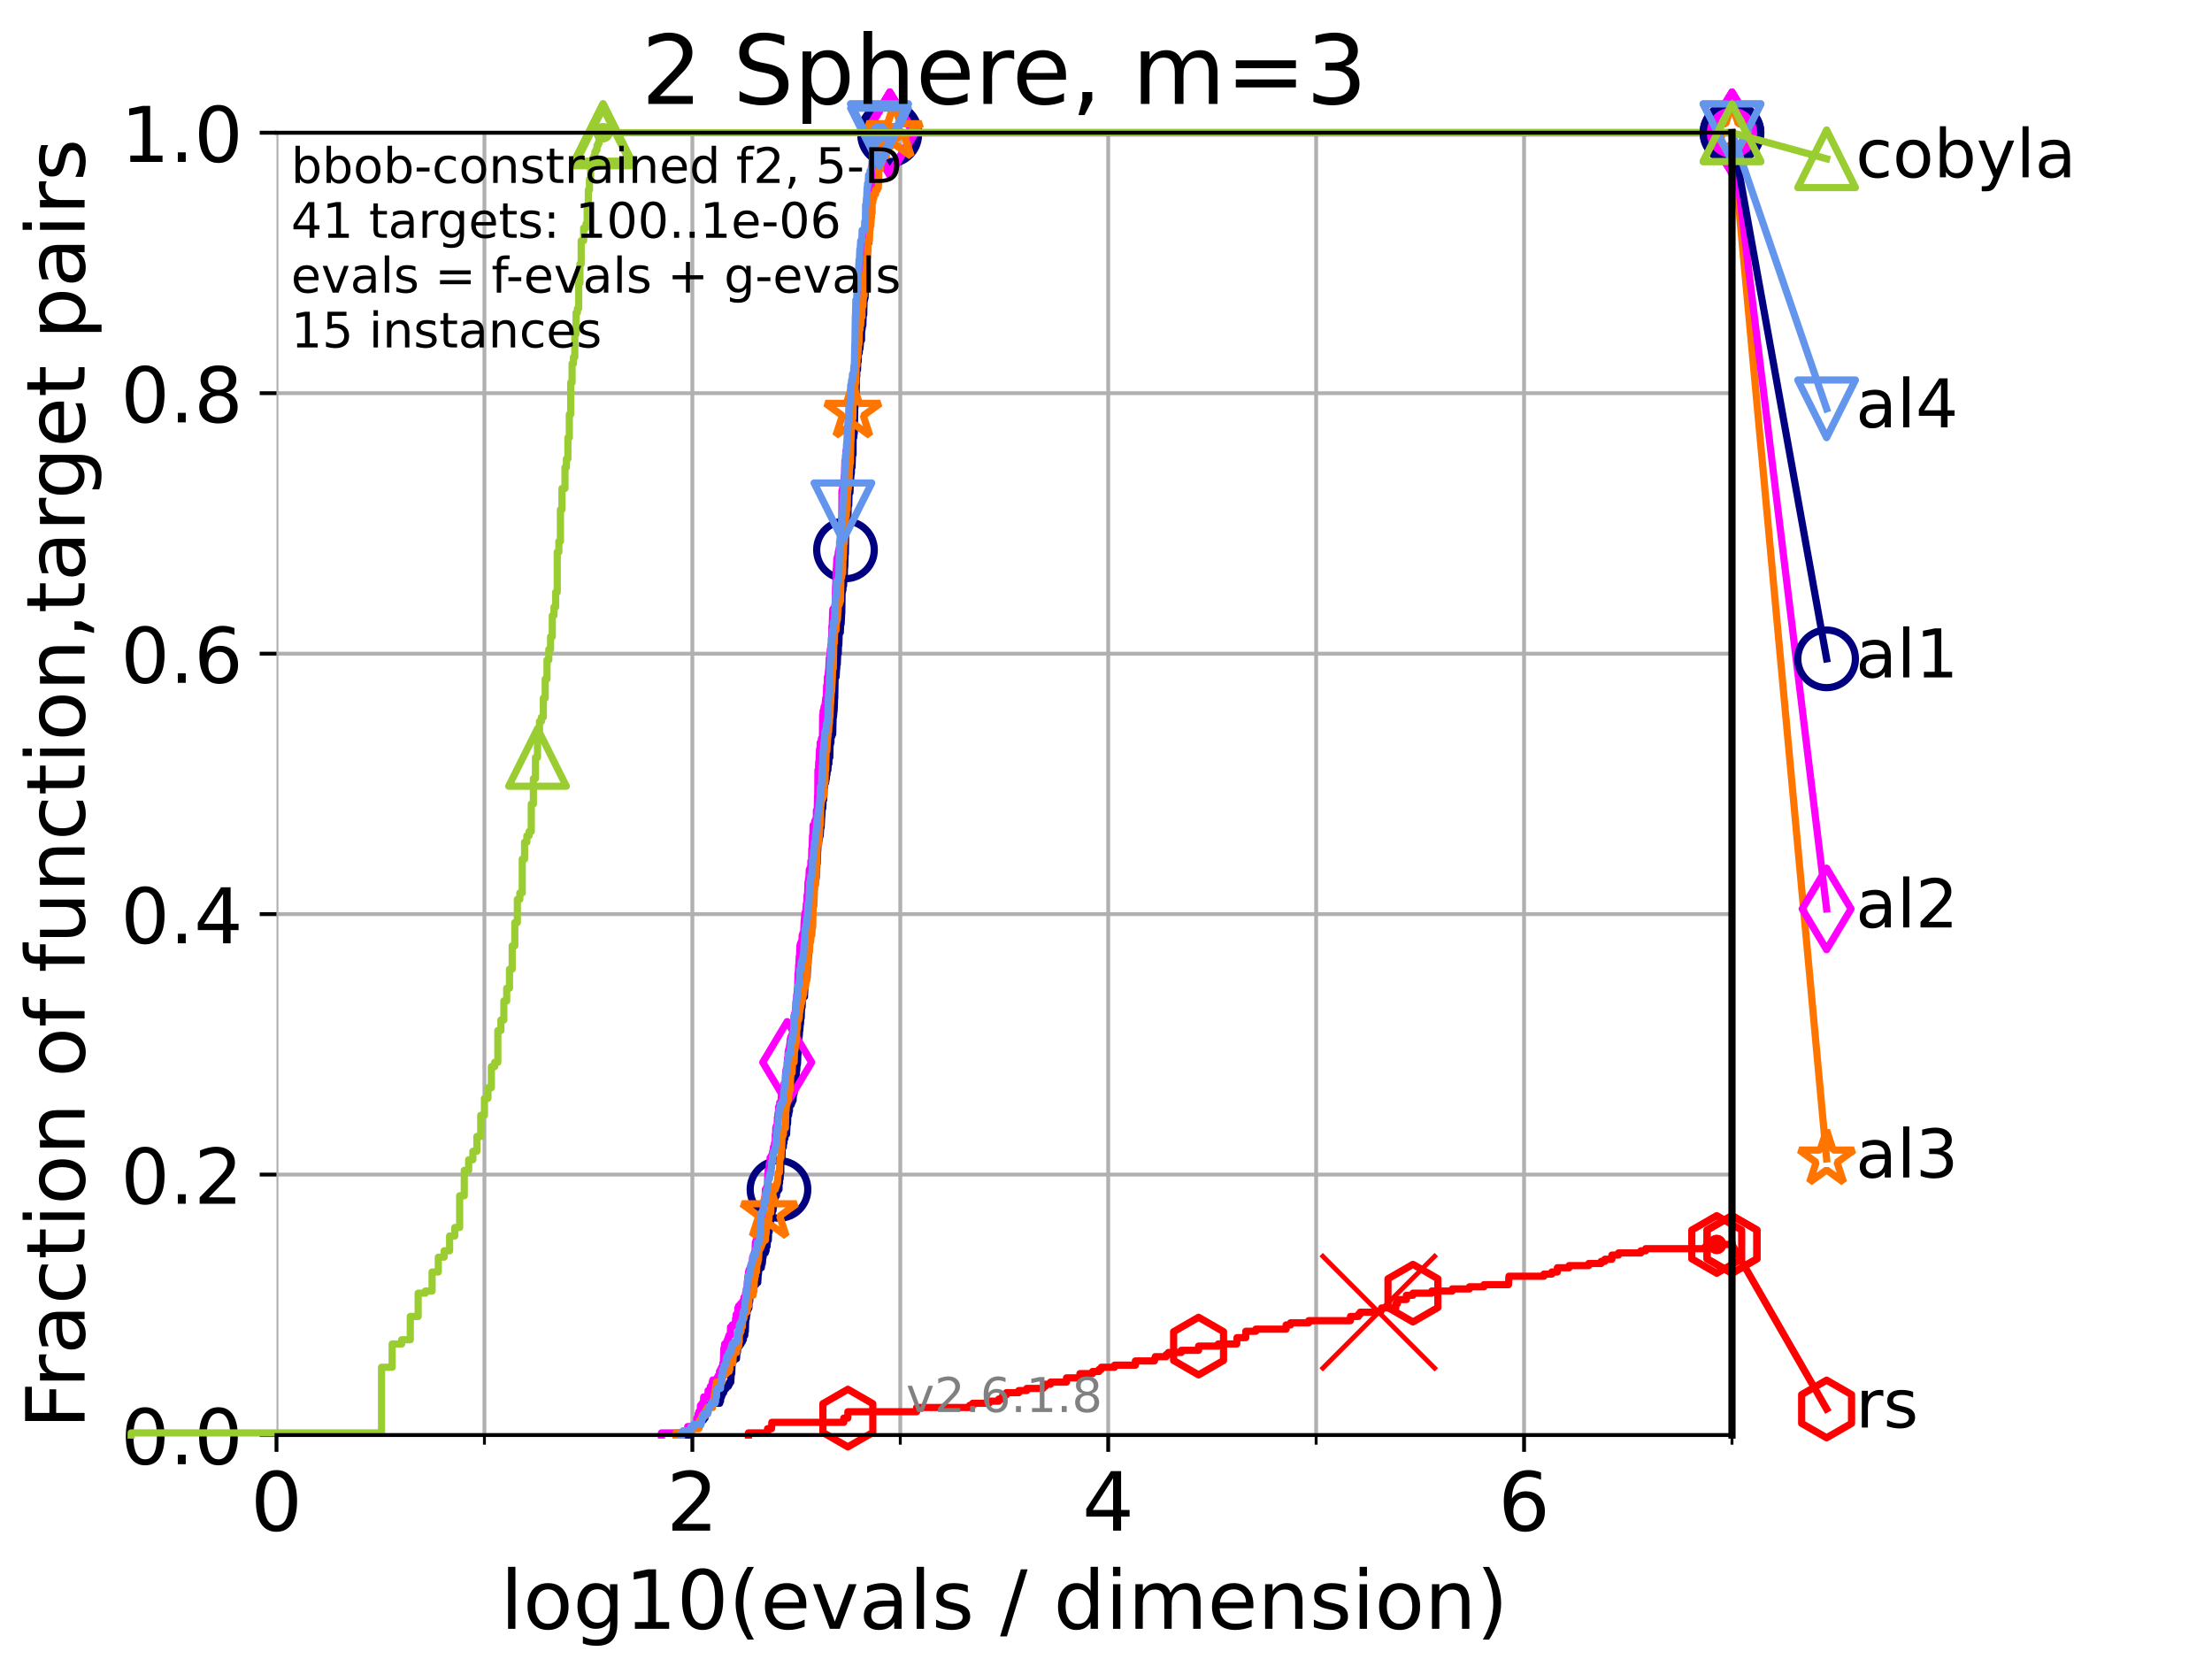 <?xml version="1.0" encoding="utf-8" standalone="no"?>
<!DOCTYPE svg PUBLIC "-//W3C//DTD SVG 1.1//EN"
  "http://www.w3.org/Graphics/SVG/1.1/DTD/svg11.dtd">
<!-- Created with matplotlib (https://matplotlib.org/) -->
<svg height="345.6pt" version="1.1" viewBox="0 0 460.8 345.6" width="460.8pt" xmlns="http://www.w3.org/2000/svg" xmlns:xlink="http://www.w3.org/1999/xlink">
 <defs>
  <style type="text/css">*{stroke-linecap:butt;stroke-linejoin:round;}</style>
 </defs>
 <g id="figure_1">
  <g id="patch_1">
   <path d="M 0 345.6 
L 460.8 345.6 
L 460.8 0 
L 0 0 
z
" style="fill:#ffffff;"/>
  </g>
  <g id="axes_1">
   <g id="patch_2">
    <path d="M 57.6 298.944 
L 360.806 298.944 
L 360.806 27.648 
L 57.6 27.648 
z
" style="fill:#ffffff;"/>
   </g>
   <g id="matplotlib.axis_1">
    <g id="xtick_1">
     <g id="line2d_1">
      <path clip-path="url(#p7ea7b53635)" d="M 57.6 298.944 
L 57.6 27.648 
" style="fill:none;stroke:#b0b0b0;stroke-linecap:square;stroke-width:0.8;"/>
     </g>
     <g id="line2d_2">
      <defs>
       <path d="M 0 0 
L 0 3.5 
" id="ma70871fc93" style="stroke:#000000;stroke-width:0.8;"/>
      </defs>
      <g>
       <use style="stroke:#000000;stroke-width:0.8;" x="57.6" xlink:href="#ma70871fc93" y="298.944"/>
      </g>
     </g>
     <g id="text_1">
      <!-- 0 -->
      <g transform="translate(52.192 318.861)scale(0.17 -0.17)">
       <defs>
        <path d="M 31.781 66.406 
Q 24.172 66.406 20.328 58.906 
Q 16.5 51.422 16.5 36.375 
Q 16.5 21.391 20.328 13.891 
Q 24.172 6.391 31.781 6.391 
Q 39.453 6.391 43.281 13.891 
Q 47.125 21.391 47.125 36.375 
Q 47.125 51.422 43.281 58.906 
Q 39.453 66.406 31.781 66.406 
z
M 31.781 74.219 
Q 44.047 74.219 50.516 64.516 
Q 56.984 54.828 56.984 36.375 
Q 56.984 17.969 50.516 8.266 
Q 44.047 -1.422 31.781 -1.422 
Q 19.531 -1.422 13.062 8.266 
Q 6.594 17.969 6.594 36.375 
Q 6.594 54.828 13.062 64.516 
Q 19.531 74.219 31.781 74.219 
z
" id="DejaVuSans-48"/>
       </defs>
       <use xlink:href="#DejaVuSans-48"/>
      </g>
     </g>
    </g>
    <g id="xtick_2">
     <g id="line2d_3">
      <path clip-path="url(#p7ea7b53635)" d="M 144.23 298.944 
L 144.23 27.648 
" style="fill:none;stroke:#b0b0b0;stroke-linecap:square;stroke-width:0.8;"/>
     </g>
     <g id="line2d_4">
      <g>
       <use style="stroke:#000000;stroke-width:0.8;" x="144.23" xlink:href="#ma70871fc93" y="298.944"/>
      </g>
     </g>
     <g id="text_2">
      <!-- 2 -->
      <g transform="translate(138.822 318.861)scale(0.17 -0.17)">
       <defs>
        <path d="M 19.188 8.297 
L 53.609 8.297 
L 53.609 0 
L 7.328 0 
L 7.328 8.297 
Q 12.938 14.109 22.625 23.891 
Q 32.328 33.688 34.812 36.531 
Q 39.547 41.844 41.422 45.531 
Q 43.312 49.219 43.312 52.781 
Q 43.312 58.594 39.234 62.25 
Q 35.156 65.922 28.609 65.922 
Q 23.969 65.922 18.812 64.312 
Q 13.672 62.703 7.812 59.422 
L 7.812 69.391 
Q 13.766 71.781 18.938 73 
Q 24.125 74.219 28.422 74.219 
Q 39.75 74.219 46.484 68.547 
Q 53.219 62.891 53.219 53.422 
Q 53.219 48.922 51.531 44.891 
Q 49.859 40.875 45.406 35.406 
Q 44.188 33.984 37.641 27.219 
Q 31.109 20.453 19.188 8.297 
z
" id="DejaVuSans-50"/>
       </defs>
       <use xlink:href="#DejaVuSans-50"/>
      </g>
     </g>
    </g>
    <g id="xtick_3">
     <g id="line2d_5">
      <path clip-path="url(#p7ea7b53635)" d="M 230.861 298.944 
L 230.861 27.648 
" style="fill:none;stroke:#b0b0b0;stroke-linecap:square;stroke-width:0.8;"/>
     </g>
     <g id="line2d_6">
      <g>
       <use style="stroke:#000000;stroke-width:0.8;" x="230.861" xlink:href="#ma70871fc93" y="298.944"/>
      </g>
     </g>
     <g id="text_3">
      <!-- 4 -->
      <g transform="translate(225.453 318.861)scale(0.17 -0.17)">
       <defs>
        <path d="M 37.797 64.312 
L 12.891 25.391 
L 37.797 25.391 
z
M 35.203 72.906 
L 47.609 72.906 
L 47.609 25.391 
L 58.016 25.391 
L 58.016 17.188 
L 47.609 17.188 
L 47.609 0 
L 37.797 0 
L 37.797 17.188 
L 4.891 17.188 
L 4.891 26.703 
z
" id="DejaVuSans-52"/>
       </defs>
       <use xlink:href="#DejaVuSans-52"/>
      </g>
     </g>
    </g>
    <g id="xtick_4">
     <g id="line2d_7">
      <path clip-path="url(#p7ea7b53635)" d="M 317.491 298.944 
L 317.491 27.648 
" style="fill:none;stroke:#b0b0b0;stroke-linecap:square;stroke-width:0.8;"/>
     </g>
     <g id="line2d_8">
      <g>
       <use style="stroke:#000000;stroke-width:0.8;" x="317.491" xlink:href="#ma70871fc93" y="298.944"/>
      </g>
     </g>
     <g id="text_4">
      <!-- 6 -->
      <g transform="translate(312.083 318.861)scale(0.17 -0.17)">
       <defs>
        <path d="M 33.016 40.375 
Q 26.375 40.375 22.484 35.828 
Q 18.609 31.297 18.609 23.391 
Q 18.609 15.531 22.484 10.953 
Q 26.375 6.391 33.016 6.391 
Q 39.656 6.391 43.531 10.953 
Q 47.406 15.531 47.406 23.391 
Q 47.406 31.297 43.531 35.828 
Q 39.656 40.375 33.016 40.375 
z
M 52.594 71.297 
L 52.594 62.312 
Q 48.875 64.062 45.094 64.984 
Q 41.312 65.922 37.594 65.922 
Q 27.828 65.922 22.672 59.328 
Q 17.531 52.734 16.797 39.406 
Q 19.672 43.656 24.016 45.922 
Q 28.375 48.188 33.594 48.188 
Q 44.578 48.188 50.953 41.516 
Q 57.328 34.859 57.328 23.391 
Q 57.328 12.156 50.688 5.359 
Q 44.047 -1.422 33.016 -1.422 
Q 20.359 -1.422 13.672 8.266 
Q 6.984 17.969 6.984 36.375 
Q 6.984 53.656 15.188 63.938 
Q 23.391 74.219 37.203 74.219 
Q 40.922 74.219 44.703 73.484 
Q 48.484 72.75 52.594 71.297 
z
" id="DejaVuSans-54"/>
       </defs>
       <use xlink:href="#DejaVuSans-54"/>
      </g>
     </g>
    </g>
    <g id="xtick_5">
     <g id="line2d_9">
      <path clip-path="url(#p7ea7b53635)" d="M 100.915 298.944 
L 100.915 27.648 
" style="fill:none;stroke:#b0b0b0;stroke-linecap:square;stroke-width:0.8;"/>
     </g>
     <g id="line2d_10">
      <defs>
       <path d="M 0 0 
L 0 2 
" id="mbfaeb255bc" style="stroke:#000000;stroke-width:0.6;"/>
      </defs>
      <g>
       <use style="stroke:#000000;stroke-width:0.6;" x="100.915" xlink:href="#mbfaeb255bc" y="298.944"/>
      </g>
     </g>
    </g>
    <g id="xtick_6">
     <g id="line2d_11">
      <path clip-path="url(#p7ea7b53635)" d="M 187.546 298.944 
L 187.546 27.648 
" style="fill:none;stroke:#b0b0b0;stroke-linecap:square;stroke-width:0.8;"/>
     </g>
     <g id="line2d_12">
      <g>
       <use style="stroke:#000000;stroke-width:0.6;" x="187.546" xlink:href="#mbfaeb255bc" y="298.944"/>
      </g>
     </g>
    </g>
    <g id="xtick_7">
     <g id="line2d_13">
      <path clip-path="url(#p7ea7b53635)" d="M 274.176 298.944 
L 274.176 27.648 
" style="fill:none;stroke:#b0b0b0;stroke-linecap:square;stroke-width:0.8;"/>
     </g>
     <g id="line2d_14">
      <g>
       <use style="stroke:#000000;stroke-width:0.6;" x="274.176" xlink:href="#mbfaeb255bc" y="298.944"/>
      </g>
     </g>
    </g>
    <g id="xtick_8">
     <g id="line2d_15">
      <path clip-path="url(#p7ea7b53635)" d="M 360.806 298.944 
L 360.806 27.648 
" style="fill:none;stroke:#b0b0b0;stroke-linecap:square;stroke-width:0.8;"/>
     </g>
     <g id="line2d_16">
      <g>
       <use style="stroke:#000000;stroke-width:0.6;" x="360.806" xlink:href="#mbfaeb255bc" y="298.944"/>
      </g>
     </g>
    </g>
    <g id="text_5">
     <!-- log10(evals / dimension) -->
     <g transform="translate(104.239 339.314)scale(0.17 -0.17)">
      <defs>
       <path d="M 9.422 75.984 
L 18.406 75.984 
L 18.406 0 
L 9.422 0 
z
" id="DejaVuSans-108"/>
       <path d="M 30.609 48.391 
Q 23.391 48.391 19.188 42.75 
Q 14.984 37.109 14.984 27.297 
Q 14.984 17.484 19.156 11.844 
Q 23.344 6.203 30.609 6.203 
Q 37.797 6.203 41.984 11.859 
Q 46.188 17.531 46.188 27.297 
Q 46.188 37.016 41.984 42.703 
Q 37.797 48.391 30.609 48.391 
z
M 30.609 56 
Q 42.328 56 49.016 48.375 
Q 55.719 40.766 55.719 27.297 
Q 55.719 13.875 49.016 6.219 
Q 42.328 -1.422 30.609 -1.422 
Q 18.844 -1.422 12.172 6.219 
Q 5.516 13.875 5.516 27.297 
Q 5.516 40.766 12.172 48.375 
Q 18.844 56 30.609 56 
z
" id="DejaVuSans-111"/>
       <path d="M 45.406 27.984 
Q 45.406 37.75 41.375 43.109 
Q 37.359 48.484 30.078 48.484 
Q 22.859 48.484 18.828 43.109 
Q 14.797 37.75 14.797 27.984 
Q 14.797 18.266 18.828 12.891 
Q 22.859 7.516 30.078 7.516 
Q 37.359 7.516 41.375 12.891 
Q 45.406 18.266 45.406 27.984 
z
M 54.391 6.781 
Q 54.391 -7.172 48.188 -13.984 
Q 42 -20.797 29.203 -20.797 
Q 24.469 -20.797 20.266 -20.094 
Q 16.062 -19.391 12.109 -17.922 
L 12.109 -9.188 
Q 16.062 -11.328 19.922 -12.344 
Q 23.781 -13.375 27.781 -13.375 
Q 36.625 -13.375 41.016 -8.766 
Q 45.406 -4.156 45.406 5.172 
L 45.406 9.625 
Q 42.625 4.781 38.281 2.391 
Q 33.938 0 27.875 0 
Q 17.828 0 11.672 7.656 
Q 5.516 15.328 5.516 27.984 
Q 5.516 40.672 11.672 48.328 
Q 17.828 56 27.875 56 
Q 33.938 56 38.281 53.609 
Q 42.625 51.219 45.406 46.391 
L 45.406 54.688 
L 54.391 54.688 
z
" id="DejaVuSans-103"/>
       <path d="M 12.406 8.297 
L 28.516 8.297 
L 28.516 63.922 
L 10.984 60.406 
L 10.984 69.391 
L 28.422 72.906 
L 38.281 72.906 
L 38.281 8.297 
L 54.391 8.297 
L 54.391 0 
L 12.406 0 
z
" id="DejaVuSans-49"/>
       <path d="M 31 75.875 
Q 24.469 64.656 21.281 53.656 
Q 18.109 42.672 18.109 31.391 
Q 18.109 20.125 21.312 9.062 
Q 24.516 -2 31 -13.188 
L 23.188 -13.188 
Q 15.875 -1.703 12.234 9.375 
Q 8.594 20.453 8.594 31.391 
Q 8.594 42.281 12.203 53.312 
Q 15.828 64.359 23.188 75.875 
z
" id="DejaVuSans-40"/>
       <path d="M 56.203 29.594 
L 56.203 25.203 
L 14.891 25.203 
Q 15.484 15.922 20.484 11.062 
Q 25.484 6.203 34.422 6.203 
Q 39.594 6.203 44.453 7.469 
Q 49.312 8.734 54.109 11.281 
L 54.109 2.781 
Q 49.266 0.734 44.188 -0.344 
Q 39.109 -1.422 33.891 -1.422 
Q 20.797 -1.422 13.156 6.188 
Q 5.516 13.812 5.516 26.812 
Q 5.516 40.234 12.766 48.109 
Q 20.016 56 32.328 56 
Q 43.359 56 49.781 48.891 
Q 56.203 41.797 56.203 29.594 
z
M 47.219 32.234 
Q 47.125 39.594 43.094 43.984 
Q 39.062 48.391 32.422 48.391 
Q 24.906 48.391 20.391 44.141 
Q 15.875 39.891 15.188 32.172 
z
" id="DejaVuSans-101"/>
       <path d="M 2.984 54.688 
L 12.5 54.688 
L 29.594 8.797 
L 46.688 54.688 
L 56.203 54.688 
L 35.688 0 
L 23.484 0 
z
" id="DejaVuSans-118"/>
       <path d="M 34.281 27.484 
Q 23.391 27.484 19.188 25 
Q 14.984 22.516 14.984 16.5 
Q 14.984 11.719 18.141 8.906 
Q 21.297 6.109 26.703 6.109 
Q 34.188 6.109 38.703 11.406 
Q 43.219 16.703 43.219 25.484 
L 43.219 27.484 
z
M 52.203 31.203 
L 52.203 0 
L 43.219 0 
L 43.219 8.297 
Q 40.141 3.328 35.547 0.953 
Q 30.953 -1.422 24.312 -1.422 
Q 15.922 -1.422 10.953 3.297 
Q 6 8.016 6 15.922 
Q 6 25.141 12.172 29.828 
Q 18.359 34.516 30.609 34.516 
L 43.219 34.516 
L 43.219 35.406 
Q 43.219 41.609 39.141 45 
Q 35.062 48.391 27.688 48.391 
Q 23 48.391 18.547 47.266 
Q 14.109 46.141 10.016 43.891 
L 10.016 52.203 
Q 14.938 54.109 19.578 55.047 
Q 24.219 56 28.609 56 
Q 40.484 56 46.344 49.844 
Q 52.203 43.703 52.203 31.203 
z
" id="DejaVuSans-97"/>
       <path d="M 44.281 53.078 
L 44.281 44.578 
Q 40.484 46.531 36.375 47.5 
Q 32.281 48.484 27.875 48.484 
Q 21.188 48.484 17.844 46.438 
Q 14.5 44.391 14.5 40.281 
Q 14.5 37.156 16.891 35.375 
Q 19.281 33.594 26.516 31.984 
L 29.594 31.297 
Q 39.156 29.25 43.188 25.516 
Q 47.219 21.781 47.219 15.094 
Q 47.219 7.469 41.188 3.016 
Q 35.156 -1.422 24.609 -1.422 
Q 20.219 -1.422 15.453 -0.562 
Q 10.688 0.297 5.422 2 
L 5.422 11.281 
Q 10.406 8.688 15.234 7.391 
Q 20.062 6.109 24.812 6.109 
Q 31.156 6.109 34.562 8.281 
Q 37.984 10.453 37.984 14.406 
Q 37.984 18.062 35.516 20.016 
Q 33.062 21.969 24.703 23.781 
L 21.578 24.516 
Q 13.234 26.266 9.516 29.906 
Q 5.812 33.547 5.812 39.891 
Q 5.812 47.609 11.281 51.797 
Q 16.75 56 26.812 56 
Q 31.781 56 36.172 55.266 
Q 40.578 54.547 44.281 53.078 
z
" id="DejaVuSans-115"/>
       <path id="DejaVuSans-32"/>
       <path d="M 25.391 72.906 
L 33.688 72.906 
L 8.297 -9.281 
L 0 -9.281 
z
" id="DejaVuSans-47"/>
       <path d="M 45.406 46.391 
L 45.406 75.984 
L 54.391 75.984 
L 54.391 0 
L 45.406 0 
L 45.406 8.203 
Q 42.578 3.328 38.25 0.953 
Q 33.938 -1.422 27.875 -1.422 
Q 17.969 -1.422 11.734 6.484 
Q 5.516 14.406 5.516 27.297 
Q 5.516 40.188 11.734 48.094 
Q 17.969 56 27.875 56 
Q 33.938 56 38.25 53.625 
Q 42.578 51.266 45.406 46.391 
z
M 14.797 27.297 
Q 14.797 17.391 18.875 11.75 
Q 22.953 6.109 30.078 6.109 
Q 37.203 6.109 41.297 11.75 
Q 45.406 17.391 45.406 27.297 
Q 45.406 37.203 41.297 42.844 
Q 37.203 48.484 30.078 48.484 
Q 22.953 48.484 18.875 42.844 
Q 14.797 37.203 14.797 27.297 
z
" id="DejaVuSans-100"/>
       <path d="M 9.422 54.688 
L 18.406 54.688 
L 18.406 0 
L 9.422 0 
z
M 9.422 75.984 
L 18.406 75.984 
L 18.406 64.594 
L 9.422 64.594 
z
" id="DejaVuSans-105"/>
       <path d="M 52 44.188 
Q 55.375 50.25 60.062 53.125 
Q 64.75 56 71.094 56 
Q 79.641 56 84.281 50.016 
Q 88.922 44.047 88.922 33.016 
L 88.922 0 
L 79.891 0 
L 79.891 32.719 
Q 79.891 40.578 77.094 44.375 
Q 74.312 48.188 68.609 48.188 
Q 61.625 48.188 57.562 43.547 
Q 53.516 38.922 53.516 30.906 
L 53.516 0 
L 44.484 0 
L 44.484 32.719 
Q 44.484 40.625 41.703 44.406 
Q 38.922 48.188 33.109 48.188 
Q 26.219 48.188 22.156 43.531 
Q 18.109 38.875 18.109 30.906 
L 18.109 0 
L 9.078 0 
L 9.078 54.688 
L 18.109 54.688 
L 18.109 46.188 
Q 21.188 51.219 25.484 53.609 
Q 29.781 56 35.688 56 
Q 41.656 56 45.828 52.969 
Q 50 49.953 52 44.188 
z
" id="DejaVuSans-109"/>
       <path d="M 54.891 33.016 
L 54.891 0 
L 45.906 0 
L 45.906 32.719 
Q 45.906 40.484 42.875 44.328 
Q 39.844 48.188 33.797 48.188 
Q 26.516 48.188 22.312 43.547 
Q 18.109 38.922 18.109 30.906 
L 18.109 0 
L 9.078 0 
L 9.078 54.688 
L 18.109 54.688 
L 18.109 46.188 
Q 21.344 51.125 25.703 53.562 
Q 30.078 56 35.797 56 
Q 45.219 56 50.047 50.172 
Q 54.891 44.344 54.891 33.016 
z
" id="DejaVuSans-110"/>
       <path d="M 8.016 75.875 
L 15.828 75.875 
Q 23.141 64.359 26.781 53.312 
Q 30.422 42.281 30.422 31.391 
Q 30.422 20.453 26.781 9.375 
Q 23.141 -1.703 15.828 -13.188 
L 8.016 -13.188 
Q 14.5 -2 17.703 9.062 
Q 20.906 20.125 20.906 31.391 
Q 20.906 42.672 17.703 53.656 
Q 14.5 64.656 8.016 75.875 
z
" id="DejaVuSans-41"/>
      </defs>
      <use xlink:href="#DejaVuSans-108"/>
      <use x="27.783" xlink:href="#DejaVuSans-111"/>
      <use x="88.965" xlink:href="#DejaVuSans-103"/>
      <use x="152.441" xlink:href="#DejaVuSans-49"/>
      <use x="216.064" xlink:href="#DejaVuSans-48"/>
      <use x="279.688" xlink:href="#DejaVuSans-40"/>
      <use x="318.701" xlink:href="#DejaVuSans-101"/>
      <use x="380.225" xlink:href="#DejaVuSans-118"/>
      <use x="439.404" xlink:href="#DejaVuSans-97"/>
      <use x="500.684" xlink:href="#DejaVuSans-108"/>
      <use x="528.467" xlink:href="#DejaVuSans-115"/>
      <use x="580.566" xlink:href="#DejaVuSans-32"/>
      <use x="612.354" xlink:href="#DejaVuSans-47"/>
      <use x="646.045" xlink:href="#DejaVuSans-32"/>
      <use x="677.832" xlink:href="#DejaVuSans-100"/>
      <use x="741.309" xlink:href="#DejaVuSans-105"/>
      <use x="769.092" xlink:href="#DejaVuSans-109"/>
      <use x="866.504" xlink:href="#DejaVuSans-101"/>
      <use x="928.027" xlink:href="#DejaVuSans-110"/>
      <use x="991.406" xlink:href="#DejaVuSans-115"/>
      <use x="1043.506" xlink:href="#DejaVuSans-105"/>
      <use x="1071.289" xlink:href="#DejaVuSans-111"/>
      <use x="1132.471" xlink:href="#DejaVuSans-110"/>
      <use x="1195.85" xlink:href="#DejaVuSans-41"/>
     </g>
    </g>
   </g>
   <g id="matplotlib.axis_2">
    <g id="ytick_1">
     <g id="line2d_17">
      <path clip-path="url(#p7ea7b53635)" d="M 57.6 298.944 
L 360.806 298.944 
" style="fill:none;stroke:#b0b0b0;stroke-linecap:square;stroke-width:0.8;"/>
     </g>
     <g id="line2d_18">
      <defs>
       <path d="M 0 0 
L -3.5 0 
" id="m8dd0c9c19d" style="stroke:#000000;stroke-width:0.8;"/>
      </defs>
      <g>
       <use style="stroke:#000000;stroke-width:0.8;" x="57.6" xlink:href="#m8dd0c9c19d" y="298.944"/>
      </g>
     </g>
     <g id="text_6">
      <!-- 0.0 -->
      <g transform="translate(25.155 305.023)scale(0.16 -0.16)">
       <defs>
        <path d="M 10.688 12.406 
L 21 12.406 
L 21 0 
L 10.688 0 
z
" id="DejaVuSans-46"/>
       </defs>
       <use xlink:href="#DejaVuSans-48"/>
       <use x="63.623" xlink:href="#DejaVuSans-46"/>
       <use x="95.41" xlink:href="#DejaVuSans-48"/>
      </g>
     </g>
    </g>
    <g id="ytick_2">
     <g id="line2d_19">
      <path clip-path="url(#p7ea7b53635)" d="M 57.6 244.685 
L 360.806 244.685 
" style="fill:none;stroke:#b0b0b0;stroke-linecap:square;stroke-width:0.8;"/>
     </g>
     <g id="line2d_20">
      <g>
       <use style="stroke:#000000;stroke-width:0.8;" x="57.6" xlink:href="#m8dd0c9c19d" y="244.685"/>
      </g>
     </g>
     <g id="text_7">
      <!-- 0.2 -->
      <g transform="translate(25.155 250.764)scale(0.16 -0.16)">
       <use xlink:href="#DejaVuSans-48"/>
       <use x="63.623" xlink:href="#DejaVuSans-46"/>
       <use x="95.41" xlink:href="#DejaVuSans-50"/>
      </g>
     </g>
    </g>
    <g id="ytick_3">
     <g id="line2d_21">
      <path clip-path="url(#p7ea7b53635)" d="M 57.6 190.426 
L 360.806 190.426 
" style="fill:none;stroke:#b0b0b0;stroke-linecap:square;stroke-width:0.8;"/>
     </g>
     <g id="line2d_22">
      <g>
       <use style="stroke:#000000;stroke-width:0.8;" x="57.6" xlink:href="#m8dd0c9c19d" y="190.426"/>
      </g>
     </g>
     <g id="text_8">
      <!-- 0.4 -->
      <g transform="translate(25.155 196.504)scale(0.16 -0.16)">
       <use xlink:href="#DejaVuSans-48"/>
       <use x="63.623" xlink:href="#DejaVuSans-46"/>
       <use x="95.41" xlink:href="#DejaVuSans-52"/>
      </g>
     </g>
    </g>
    <g id="ytick_4">
     <g id="line2d_23">
      <path clip-path="url(#p7ea7b53635)" d="M 57.6 136.166 
L 360.806 136.166 
" style="fill:none;stroke:#b0b0b0;stroke-linecap:square;stroke-width:0.8;"/>
     </g>
     <g id="line2d_24">
      <g>
       <use style="stroke:#000000;stroke-width:0.8;" x="57.6" xlink:href="#m8dd0c9c19d" y="136.166"/>
      </g>
     </g>
     <g id="text_9">
      <!-- 0.6 -->
      <g transform="translate(25.155 142.245)scale(0.16 -0.16)">
       <use xlink:href="#DejaVuSans-48"/>
       <use x="63.623" xlink:href="#DejaVuSans-46"/>
       <use x="95.41" xlink:href="#DejaVuSans-54"/>
      </g>
     </g>
    </g>
    <g id="ytick_5">
     <g id="line2d_25">
      <path clip-path="url(#p7ea7b53635)" d="M 57.6 81.907 
L 360.806 81.907 
" style="fill:none;stroke:#b0b0b0;stroke-linecap:square;stroke-width:0.8;"/>
     </g>
     <g id="line2d_26">
      <g>
       <use style="stroke:#000000;stroke-width:0.8;" x="57.6" xlink:href="#m8dd0c9c19d" y="81.907"/>
      </g>
     </g>
     <g id="text_10">
      <!-- 0.8 -->
      <g transform="translate(25.155 87.986)scale(0.16 -0.16)">
       <defs>
        <path d="M 31.781 34.625 
Q 24.75 34.625 20.719 30.859 
Q 16.703 27.094 16.703 20.516 
Q 16.703 13.922 20.719 10.156 
Q 24.75 6.391 31.781 6.391 
Q 38.812 6.391 42.859 10.172 
Q 46.922 13.969 46.922 20.516 
Q 46.922 27.094 42.891 30.859 
Q 38.875 34.625 31.781 34.625 
z
M 21.922 38.812 
Q 15.578 40.375 12.031 44.719 
Q 8.5 49.078 8.5 55.328 
Q 8.5 64.062 14.719 69.141 
Q 20.953 74.219 31.781 74.219 
Q 42.672 74.219 48.875 69.141 
Q 55.078 64.062 55.078 55.328 
Q 55.078 49.078 51.531 44.719 
Q 48 40.375 41.703 38.812 
Q 48.828 37.156 52.797 32.312 
Q 56.781 27.484 56.781 20.516 
Q 56.781 9.906 50.312 4.234 
Q 43.844 -1.422 31.781 -1.422 
Q 19.734 -1.422 13.25 4.234 
Q 6.781 9.906 6.781 20.516 
Q 6.781 27.484 10.781 32.312 
Q 14.797 37.156 21.922 38.812 
z
M 18.312 54.391 
Q 18.312 48.734 21.844 45.562 
Q 25.391 42.391 31.781 42.391 
Q 38.141 42.391 41.719 45.562 
Q 45.312 48.734 45.312 54.391 
Q 45.312 60.062 41.719 63.234 
Q 38.141 66.406 31.781 66.406 
Q 25.391 66.406 21.844 63.234 
Q 18.312 60.062 18.312 54.391 
z
" id="DejaVuSans-56"/>
       </defs>
       <use xlink:href="#DejaVuSans-48"/>
       <use x="63.623" xlink:href="#DejaVuSans-46"/>
       <use x="95.41" xlink:href="#DejaVuSans-56"/>
      </g>
     </g>
    </g>
    <g id="ytick_6">
     <g id="line2d_27">
      <path clip-path="url(#p7ea7b53635)" d="M 57.6 27.648 
L 360.806 27.648 
" style="fill:none;stroke:#b0b0b0;stroke-linecap:square;stroke-width:0.8;"/>
     </g>
     <g id="line2d_28">
      <g>
       <use style="stroke:#000000;stroke-width:0.8;" x="57.6" xlink:href="#m8dd0c9c19d" y="27.648"/>
      </g>
     </g>
     <g id="text_11">
      <!-- 1.0 -->
      <g transform="translate(25.155 33.727)scale(0.16 -0.16)">
       <use xlink:href="#DejaVuSans-49"/>
       <use x="63.623" xlink:href="#DejaVuSans-46"/>
       <use x="95.41" xlink:href="#DejaVuSans-48"/>
      </g>
     </g>
    </g>
    <g id="text_12">
     <!-- Fraction of function,target pairs -->
     <g transform="translate(17.62 297.681)rotate(-90)scale(0.17 -0.17)">
      <defs>
       <path d="M 9.812 72.906 
L 51.703 72.906 
L 51.703 64.594 
L 19.672 64.594 
L 19.672 43.109 
L 48.578 43.109 
L 48.578 34.812 
L 19.672 34.812 
L 19.672 0 
L 9.812 0 
z
" id="DejaVuSans-70"/>
       <path d="M 41.109 46.297 
Q 39.594 47.172 37.812 47.578 
Q 36.031 48 33.891 48 
Q 26.266 48 22.188 43.047 
Q 18.109 38.094 18.109 28.812 
L 18.109 0 
L 9.078 0 
L 9.078 54.688 
L 18.109 54.688 
L 18.109 46.188 
Q 20.953 51.172 25.484 53.578 
Q 30.031 56 36.531 56 
Q 37.453 56 38.578 55.875 
Q 39.703 55.766 41.062 55.516 
z
" id="DejaVuSans-114"/>
       <path d="M 48.781 52.594 
L 48.781 44.188 
Q 44.969 46.297 41.141 47.344 
Q 37.312 48.391 33.406 48.391 
Q 24.656 48.391 19.812 42.844 
Q 14.984 37.312 14.984 27.297 
Q 14.984 17.281 19.812 11.734 
Q 24.656 6.203 33.406 6.203 
Q 37.312 6.203 41.141 7.25 
Q 44.969 8.297 48.781 10.406 
L 48.781 2.094 
Q 45.016 0.344 40.984 -0.531 
Q 36.969 -1.422 32.422 -1.422 
Q 20.062 -1.422 12.781 6.344 
Q 5.516 14.109 5.516 27.297 
Q 5.516 40.672 12.859 48.328 
Q 20.219 56 33.016 56 
Q 37.156 56 41.109 55.141 
Q 45.062 54.297 48.781 52.594 
z
" id="DejaVuSans-99"/>
       <path d="M 18.312 70.219 
L 18.312 54.688 
L 36.812 54.688 
L 36.812 47.703 
L 18.312 47.703 
L 18.312 18.016 
Q 18.312 11.328 20.141 9.422 
Q 21.969 7.516 27.594 7.516 
L 36.812 7.516 
L 36.812 0 
L 27.594 0 
Q 17.188 0 13.234 3.875 
Q 9.281 7.766 9.281 18.016 
L 9.281 47.703 
L 2.688 47.703 
L 2.688 54.688 
L 9.281 54.688 
L 9.281 70.219 
z
" id="DejaVuSans-116"/>
       <path d="M 37.109 75.984 
L 37.109 68.5 
L 28.516 68.5 
Q 23.688 68.5 21.797 66.547 
Q 19.922 64.594 19.922 59.516 
L 19.922 54.688 
L 34.719 54.688 
L 34.719 47.703 
L 19.922 47.703 
L 19.922 0 
L 10.891 0 
L 10.891 47.703 
L 2.297 47.703 
L 2.297 54.688 
L 10.891 54.688 
L 10.891 58.5 
Q 10.891 67.625 15.141 71.797 
Q 19.391 75.984 28.609 75.984 
z
" id="DejaVuSans-102"/>
       <path d="M 8.5 21.578 
L 8.5 54.688 
L 17.484 54.688 
L 17.484 21.922 
Q 17.484 14.156 20.5 10.266 
Q 23.531 6.391 29.594 6.391 
Q 36.859 6.391 41.078 11.031 
Q 45.312 15.672 45.312 23.688 
L 45.312 54.688 
L 54.297 54.688 
L 54.297 0 
L 45.312 0 
L 45.312 8.406 
Q 42.047 3.422 37.719 1 
Q 33.406 -1.422 27.688 -1.422 
Q 18.266 -1.422 13.375 4.438 
Q 8.5 10.297 8.5 21.578 
z
M 31.109 56 
z
" id="DejaVuSans-117"/>
       <path d="M 11.719 12.406 
L 22.016 12.406 
L 22.016 4 
L 14.016 -11.625 
L 7.719 -11.625 
L 11.719 4 
z
" id="DejaVuSans-44"/>
       <path d="M 18.109 8.203 
L 18.109 -20.797 
L 9.078 -20.797 
L 9.078 54.688 
L 18.109 54.688 
L 18.109 46.391 
Q 20.953 51.266 25.266 53.625 
Q 29.594 56 35.594 56 
Q 45.562 56 51.781 48.094 
Q 58.016 40.188 58.016 27.297 
Q 58.016 14.406 51.781 6.484 
Q 45.562 -1.422 35.594 -1.422 
Q 29.594 -1.422 25.266 0.953 
Q 20.953 3.328 18.109 8.203 
z
M 48.688 27.297 
Q 48.688 37.203 44.609 42.844 
Q 40.531 48.484 33.406 48.484 
Q 26.266 48.484 22.188 42.844 
Q 18.109 37.203 18.109 27.297 
Q 18.109 17.391 22.188 11.75 
Q 26.266 6.109 33.406 6.109 
Q 40.531 6.109 44.609 11.75 
Q 48.688 17.391 48.688 27.297 
z
" id="DejaVuSans-112"/>
      </defs>
      <use xlink:href="#DejaVuSans-70"/>
      <use x="50.27" xlink:href="#DejaVuSans-114"/>
      <use x="91.383" xlink:href="#DejaVuSans-97"/>
      <use x="152.662" xlink:href="#DejaVuSans-99"/>
      <use x="207.643" xlink:href="#DejaVuSans-116"/>
      <use x="246.852" xlink:href="#DejaVuSans-105"/>
      <use x="274.635" xlink:href="#DejaVuSans-111"/>
      <use x="335.816" xlink:href="#DejaVuSans-110"/>
      <use x="399.195" xlink:href="#DejaVuSans-32"/>
      <use x="430.982" xlink:href="#DejaVuSans-111"/>
      <use x="492.164" xlink:href="#DejaVuSans-102"/>
      <use x="527.369" xlink:href="#DejaVuSans-32"/>
      <use x="559.156" xlink:href="#DejaVuSans-102"/>
      <use x="594.361" xlink:href="#DejaVuSans-117"/>
      <use x="657.74" xlink:href="#DejaVuSans-110"/>
      <use x="721.119" xlink:href="#DejaVuSans-99"/>
      <use x="776.1" xlink:href="#DejaVuSans-116"/>
      <use x="815.309" xlink:href="#DejaVuSans-105"/>
      <use x="843.092" xlink:href="#DejaVuSans-111"/>
      <use x="904.273" xlink:href="#DejaVuSans-110"/>
      <use x="967.652" xlink:href="#DejaVuSans-44"/>
      <use x="999.439" xlink:href="#DejaVuSans-116"/>
      <use x="1038.648" xlink:href="#DejaVuSans-97"/>
      <use x="1099.928" xlink:href="#DejaVuSans-114"/>
      <use x="1139.291" xlink:href="#DejaVuSans-103"/>
      <use x="1202.768" xlink:href="#DejaVuSans-101"/>
      <use x="1264.291" xlink:href="#DejaVuSans-116"/>
      <use x="1303.5" xlink:href="#DejaVuSans-32"/>
      <use x="1335.287" xlink:href="#DejaVuSans-112"/>
      <use x="1398.764" xlink:href="#DejaVuSans-97"/>
      <use x="1460.043" xlink:href="#DejaVuSans-105"/>
      <use x="1487.826" xlink:href="#DejaVuSans-114"/>
      <use x="1528.939" xlink:href="#DejaVuSans-115"/>
     </g>
    </g>
   </g>
   <g id="line2d_29">
    <defs>
     <path d="M 0 1.5 
C 0.398 1.5 0.779 1.342 1.061 1.061 
C 1.342 0.779 1.5 0.398 1.5 0 
C 1.5 -0.398 1.342 -0.779 1.061 -1.061 
C 0.779 -1.342 0.398 -1.5 0 -1.5 
C -0.398 -1.5 -0.779 -1.342 -1.061 -1.061 
C -1.342 -0.779 -1.5 -0.398 -1.5 0 
C -1.5 0.398 -1.342 0.779 -1.061 1.061 
C -0.779 1.342 -0.398 1.5 0 1.5 
z
" id="mf6a1781c84" style="stroke:#000080;"/>
    </defs>
    <g>
     <use style="fill:#000080;stroke:#000080;" x="185.332" xlink:href="#mf6a1781c84" y="27.648"/>
     <use style="fill:#000080;stroke:#000080;" x="185.332" xlink:href="#mf6a1781c84" y="27.648"/>
    </g>
   </g>
   <g id="line2d_30">
    <path d="M 143.186 298.944 
L 143.186 298.503 
L 143.502 298.503 
L 143.502 298.062 
L 143.657 298.062 
L 143.657 297.621 
L 143.965 297.621 
L 143.965 297.179 
L 145.713 297.179 
L 145.713 296.738 
L 145.92 296.738 
L 145.989 295.856 
L 146.53 295.856 
L 146.53 295.415 
L 146.86 295.415 
L 146.925 294.092 
L 147.184 294.092 
L 147.184 293.65 
L 147.503 293.65 
L 147.503 292.768 
L 148.002 292.768 
L 148.002 292.327 
L 149.931 292.327 
L 149.931 291.886 
L 150.097 291.886 
L 150.152 291.004 
L 150.317 291.004 
L 150.317 290.562 
L 150.479 290.562 
L 150.479 290.121 
L 150.747 290.121 
L 150.747 289.68 
L 150.906 289.68 
L 150.906 289.239 
L 151.272 289.239 
L 151.272 288.798 
L 151.732 288.798 
L 151.732 288.357 
L 151.983 288.357 
L 151.983 287.916 
L 152.23 287.916 
L 152.328 286.151 
L 152.426 286.151 
L 152.523 283.504 
L 152.859 283.504 
L 152.859 283.063 
L 153.421 283.063 
L 153.513 281.74 
L 153.605 281.74 
L 153.696 280.416 
L 154.057 280.416 
L 154.057 279.975 
L 154.367 279.975 
L 154.367 279.534 
L 154.628 279.534 
L 154.628 279.093 
L 154.843 279.093 
L 154.929 278.211 
L 155.141 278.211 
L 155.183 277.329 
L 155.267 277.329 
L 155.35 274.682 
L 155.475 274.682 
L 155.557 273.799 
L 155.599 273.799 
L 155.64 272.917 
L 155.803 272.917 
L 155.803 272.476 
L 156.005 272.476 
L 156.045 271.153 
L 156.166 271.153 
L 156.245 269.829 
L 156.521 269.829 
L 156.599 268.947 
L 156.677 268.947 
L 156.677 268.506 
L 156.832 268.506 
L 156.832 268.065 
L 157.023 268.065 
L 157.023 267.624 
L 157.438 267.624 
L 157.438 267.183 
L 157.844 267.183 
L 157.953 265.418 
L 157.989 265.418 
L 158.062 264.536 
L 158.134 264.536 
L 158.134 264.095 
L 158.595 264.095 
L 158.7 263.212 
L 158.804 263.212 
L 158.908 261.889 
L 158.977 261.889 
L 158.977 261.007 
L 159.418 261.007 
L 159.418 260.566 
L 159.585 260.566 
L 159.585 259.683 
L 159.784 259.683 
L 159.882 258.36 
L 160.045 258.36 
L 160.11 256.595 
L 160.239 256.595 
L 160.335 254.831 
L 160.367 254.831 
L 160.367 254.39 
L 160.526 254.39 
L 160.558 253.066 
L 160.715 253.066 
L 160.715 252.625 
L 160.871 252.625 
L 160.871 252.184 
L 161.026 252.184 
L 161.118 251.302 
L 161.179 251.302 
L 161.271 249.537 
L 161.482 249.537 
L 161.482 249.096 
L 161.751 249.096 
L 161.751 248.214 
L 161.987 248.214 
L 161.987 247.773 
L 162.277 247.773 
L 162.277 246.449 
L 162.392 246.449 
L 162.392 245.567 
L 162.507 245.567 
L 162.563 244.244 
L 162.648 244.244 
L 162.648 241.597 
L 162.873 241.597 
L 162.957 239.391 
L 162.985 239.391 
L 162.985 238.95 
L 163.178 238.95 
L 163.205 238.068 
L 163.315 238.068 
L 163.342 237.186 
L 163.505 237.186 
L 163.559 236.303 
L 163.853 236.303 
L 163.958 234.098 
L 164.064 234.098 
L 164.116 232.333 
L 164.272 232.333 
L 164.376 231.451 
L 164.453 231.451 
L 164.479 230.127 
L 164.834 230.127 
L 164.834 229.686 
L 165.01 229.686 
L 165.01 229.245 
L 165.208 229.245 
L 165.282 227.922 
L 165.404 227.922 
L 165.502 227.04 
L 165.574 227.04 
L 165.647 225.716 
L 165.695 225.716 
L 165.743 224.834 
L 165.839 224.834 
L 165.886 223.069 
L 165.958 223.069 
L 166.029 221.746 
L 166.123 221.746 
L 166.217 219.54 
L 166.24 219.54 
L 166.24 217.335 
L 166.356 217.335 
L 166.403 216.011 
L 166.472 216.011 
L 166.564 214.688 
L 166.61 214.688 
L 166.701 213.364 
L 166.747 213.364 
L 166.815 212.041 
L 166.905 212.041 
L 166.973 209.835 
L 167.085 209.835 
L 167.174 208.071 
L 167.24 208.071 
L 167.24 207.63 
L 167.591 207.63 
L 167.7 204.542 
L 167.743 204.542 
L 167.829 203.66 
L 168.127 203.66 
L 168.232 201.013 
L 168.295 201.013 
L 168.4 198.807 
L 168.441 198.807 
L 168.545 196.16 
L 168.73 196.16 
L 168.812 193.514 
L 168.852 193.514 
L 168.873 191.749 
L 169.075 191.749 
L 169.155 189.102 
L 169.235 189.102 
L 169.294 188.22 
L 169.433 188.22 
L 169.531 186.014 
L 169.57 186.014 
L 169.668 183.809 
L 169.861 183.809 
L 169.881 182.926 
L 170.015 182.926 
L 170.091 180.721 
L 170.129 180.721 
L 170.186 179.838 
L 170.243 179.838 
L 170.337 177.192 
L 170.356 177.192 
L 170.412 175.427 
L 170.542 175.427 
L 170.542 174.986 
L 170.672 174.986 
L 170.764 174.104 
L 170.856 174.104 
L 170.965 172.339 
L 171.056 172.339 
L 171.164 170.134 
L 171.182 170.134 
L 171.271 168.369 
L 171.396 168.369 
L 171.467 166.604 
L 171.59 166.604 
L 171.678 163.958 
L 171.783 163.958 
L 171.783 163.075 
L 171.99 163.075 
L 172.093 162.193 
L 172.144 162.193 
L 172.196 161.311 
L 172.28 161.311 
L 172.28 160.429 
L 172.466 160.429 
L 172.533 159.105 
L 172.666 159.105 
L 172.683 157.782 
L 172.864 157.782 
L 172.913 155.135 
L 172.979 155.135 
L 172.979 154.694 
L 173.093 154.694 
L 173.109 153.371 
L 173.302 153.371 
L 173.302 152.929 
L 173.462 152.929 
L 173.557 149.4 
L 173.621 149.4 
L 173.731 148.077 
L 173.762 148.077 
L 173.856 145.43 
L 173.887 145.43 
L 173.964 141.019 
L 174.165 141.019 
L 174.272 139.254 
L 174.302 139.254 
L 174.317 138.372 
L 174.423 138.372 
L 174.499 136.166 
L 174.619 136.166 
L 174.664 134.402 
L 174.738 134.402 
L 174.827 131.755 
L 175.048 131.755 
L 175.121 129.991 
L 175.223 129.991 
L 175.324 127.785 
L 175.352 127.785 
L 175.424 123.374 
L 175.481 123.374 
L 175.481 122.932 
L 175.595 122.932 
L 175.595 122.05 
L 175.723 122.05 
L 175.807 120.286 
L 175.863 120.286 
L 175.933 118.08 
L 175.975 118.08 
L 176.045 115.433 
L 176.1 115.433 
L 176.196 109.257 
L 176.224 109.257 
L 176.334 108.375 
L 176.618 108.375 
L 176.699 105.287 
L 176.806 105.287 
L 176.872 102.64 
L 177.057 102.64 
L 177.162 99.994 
L 177.188 99.994 
L 177.292 98.67 
L 177.344 98.67 
L 177.37 97.347 
L 177.486 97.347 
L 177.588 94.7 
L 177.703 94.7 
L 177.715 91.171 
L 177.842 91.171 
L 177.905 90.289 
L 177.955 90.289 
L 178.055 84.995 
L 178.092 84.995 
L 178.179 83.231 
L 178.315 83.231 
L 178.413 78.378 
L 178.474 78.378 
L 178.474 77.055 
L 178.632 77.055 
L 178.68 75.29 
L 178.788 75.29 
L 178.812 73.526 
L 178.991 73.526 
L 179.003 72.643 
L 179.144 72.643 
L 179.25 71.32 
L 179.262 71.32 
L 179.262 70.879 
L 179.459 70.879 
L 179.494 68.673 
L 179.575 68.673 
L 179.655 67.791 
L 179.746 67.791 
L 179.814 65.585 
L 179.928 65.585 
L 179.995 62.497 
L 180.096 62.497 
L 180.096 62.056 
L 180.208 62.056 
L 180.307 58.086 
L 180.351 58.086 
L 180.45 54.557 
L 180.472 54.557 
L 180.56 52.793 
L 180.679 52.793 
L 180.777 50.587 
L 180.981 50.587 
L 181.002 47.94 
L 181.15 47.94 
L 181.256 43.529 
L 181.465 43.529 
L 181.558 39.559 
L 181.6 39.559 
L 181.6 38.676 
L 182.069 38.676 
L 182.169 36.03 
L 182.289 36.03 
L 182.368 35.147 
L 182.457 35.147 
L 182.477 33.824 
L 182.575 33.824 
L 182.683 32.059 
L 182.692 32.059 
L 182.78 31.177 
L 182.973 31.177 
L 182.973 30.295 
L 183.154 30.295 
L 183.154 28.971 
L 184.59 28.971 
L 184.59 28.53 
L 185.324 28.53 
L 185.332 27.648 
L 360.806 27.648 
L 360.806 27.648 
" style="fill:none;stroke:#000080;stroke-linecap:square;stroke-width:1.5;"/>
   </g>
   <g id="line2d_31">
    <defs>
     <path d="M 0 6 
C 1.591 6 3.117 5.368 4.243 4.243 
C 5.368 3.117 6 1.591 6 0 
C 6 -1.591 5.368 -3.117 4.243 -4.243 
C 3.117 -5.368 1.591 -6 0 -6 
C -1.591 -6 -3.117 -5.368 -4.243 -4.243 
C -5.368 -3.117 -6 -1.591 -6 0 
C -6 1.591 -5.368 3.117 -4.243 4.243 
C -3.117 5.368 -1.591 6 0 6 
z
" id="m2706f09a50" style="stroke:#000080;stroke-width:1.5;"/>
    </defs>
    <g>
     <use style="fill-opacity:0;stroke:#000080;stroke-width:1.5;" x="162.277" xlink:href="#m2706f09a50" y="247.773"/>
     <use style="fill-opacity:0;stroke:#000080;stroke-width:1.5;" x="176.128" xlink:href="#m2706f09a50" y="114.551"/>
     <use style="fill-opacity:0;stroke:#000080;stroke-width:1.5;" x="185.332" xlink:href="#m2706f09a50" y="28.089"/>
     <use style="fill-opacity:0;stroke:#000080;stroke-width:1.5;" x="185.332" xlink:href="#m2706f09a50" y="27.648"/>
     <use style="fill-opacity:0;stroke:#000080;stroke-width:1.5;" x="360.806" xlink:href="#m2706f09a50" y="27.648"/>
    </g>
   </g>
   <g id="line2d_32">
    <path style="fill:none;stroke:#000080;stroke-linecap:square;stroke-width:1.5;"/>
    <g/>
   </g>
   <g id="line2d_33">
    <defs>
     <path d="M 0 1.5 
C 0.398 1.5 0.779 1.342 1.061 1.061 
C 1.342 0.779 1.5 0.398 1.5 0 
C 1.5 -0.398 1.342 -0.779 1.061 -1.061 
C 0.779 -1.342 0.398 -1.5 0 -1.5 
C -0.398 -1.5 -0.779 -1.342 -1.061 -1.061 
C -1.342 -0.779 -1.5 -0.398 -1.5 0 
C -1.5 0.398 -1.342 0.779 -1.061 1.061 
C -0.779 1.342 -0.398 1.5 0 1.5 
z
" id="mde74212e4a" style="stroke:#ff00ff;"/>
    </defs>
    <g>
     <use style="fill:#ff00ff;stroke:#ff00ff;" x="185.366" xlink:href="#mde74212e4a" y="27.648"/>
     <use style="fill:#ff00ff;stroke:#ff00ff;" x="185.366" xlink:href="#mde74212e4a" y="27.648"/>
    </g>
   </g>
   <g id="line2d_34">
    <path d="M 137.788 298.944 
L 137.788 298.503 
L 143.265 298.503 
L 143.265 297.179 
L 144.566 297.179 
L 144.566 296.738 
L 145.148 296.738 
L 145.148 295.415 
L 145.433 295.415 
L 145.433 294.533 
L 145.573 294.533 
L 145.573 294.092 
L 145.852 294.092 
L 145.92 292.768 
L 146.261 292.768 
L 146.261 292.327 
L 146.53 292.327 
L 146.596 291.004 
L 147.376 291.004 
L 147.376 290.562 
L 147.503 290.562 
L 147.503 289.68 
L 147.878 289.68 
L 147.878 289.239 
L 148.002 289.239 
L 148.002 288.798 
L 148.307 288.798 
L 148.368 287.916 
L 148.488 287.916 
L 148.488 287.475 
L 149.367 287.475 
L 149.367 287.033 
L 149.595 287.033 
L 149.595 286.592 
L 149.876 286.592 
L 149.876 285.71 
L 150.097 285.71 
L 150.097 285.269 
L 150.317 285.269 
L 150.317 284.828 
L 150.533 284.828 
L 150.587 283.946 
L 150.694 283.946 
L 150.8 280.858 
L 150.906 280.858 
L 150.959 279.975 
L 151.324 279.975 
L 151.324 279.534 
L 151.529 279.534 
L 151.529 279.093 
L 151.681 279.093 
L 151.681 278.652 
L 151.833 278.652 
L 151.833 278.211 
L 152.132 278.211 
L 152.181 276.446 
L 152.523 276.446 
L 152.523 276.005 
L 153.142 276.005 
L 153.236 274.682 
L 153.329 274.682 
L 153.375 273.799 
L 153.696 273.799 
L 153.696 272.476 
L 153.877 272.476 
L 153.877 272.035 
L 154.279 272.035 
L 154.279 271.594 
L 154.671 271.594 
L 154.671 271.153 
L 154.886 271.153 
L 154.971 270.27 
L 155.267 270.27 
L 155.308 269.388 
L 155.392 269.388 
L 155.475 268.506 
L 155.64 268.506 
L 155.721 266.741 
L 155.762 266.741 
L 155.803 265.859 
L 155.925 265.859 
L 155.925 264.977 
L 156.045 264.977 
L 156.045 264.536 
L 156.245 264.536 
L 156.245 264.095 
L 156.443 264.095 
L 156.443 263.653 
L 156.56 263.653 
L 156.56 263.212 
L 156.716 263.212 
L 156.793 261.889 
L 157.1 261.889 
L 157.137 261.007 
L 157.288 261.007 
L 157.363 258.801 
L 157.513 258.801 
L 157.513 258.36 
L 157.697 258.36 
L 157.697 257.919 
L 157.844 257.919 
L 157.953 256.595 
L 158.025 256.595 
L 158.025 256.154 
L 158.277 256.154 
L 158.383 254.39 
L 158.525 254.39 
L 158.595 253.507 
L 158.7 253.507 
L 158.7 253.066 
L 158.839 253.066 
L 158.942 251.743 
L 159.045 251.743 
L 159.045 251.302 
L 159.216 251.302 
L 159.317 249.537 
L 159.351 249.537 
L 159.452 247.773 
L 159.685 247.773 
L 159.685 247.332 
L 159.85 247.332 
L 159.948 244.685 
L 160.013 244.685 
L 160.013 243.803 
L 160.239 243.803 
L 160.239 242.479 
L 160.431 242.479 
L 160.431 241.156 
L 160.684 241.156 
L 160.684 240.715 
L 160.871 240.715 
L 160.964 239.832 
L 161.056 239.832 
L 161.118 238.95 
L 161.271 238.95 
L 161.362 238.068 
L 161.482 238.068 
L 161.512 236.303 
L 161.602 236.303 
L 161.602 234.98 
L 161.721 234.98 
L 161.721 234.539 
L 161.899 234.539 
L 161.957 232.774 
L 162.016 232.774 
L 162.074 231.892 
L 162.191 231.892 
L 162.191 230.569 
L 162.421 230.569 
L 162.421 229.686 
L 162.705 229.686 
L 162.761 228.363 
L 162.901 228.363 
L 162.901 227.922 
L 163.012 227.922 
L 163.095 226.598 
L 163.233 226.598 
L 163.342 225.716 
L 163.586 225.716 
L 163.693 223.069 
L 163.8 223.069 
L 163.8 222.628 
L 163.958 222.628 
L 164.064 220.423 
L 164.142 220.423 
L 164.194 219.099 
L 164.272 219.099 
L 164.272 218.658 
L 164.401 218.658 
L 164.479 217.776 
L 164.53 217.776 
L 164.632 216.452 
L 164.733 216.452 
L 164.733 216.011 
L 164.96 216.011 
L 164.96 215.57 
L 165.084 215.57 
L 165.159 213.806 
L 165.233 213.806 
L 165.233 213.364 
L 165.355 213.364 
L 165.429 211.6 
L 165.526 211.6 
L 165.526 211.159 
L 165.647 211.159 
L 165.743 209.835 
L 165.767 209.835 
L 165.839 208.512 
L 165.886 208.512 
L 165.981 207.189 
L 166.052 207.189 
L 166.123 205.865 
L 166.17 205.865 
L 166.24 202.777 
L 166.31 202.777 
L 166.38 201.013 
L 166.426 201.013 
L 166.495 199.248 
L 166.564 199.248 
L 166.633 197.043 
L 166.724 197.043 
L 166.724 196.601 
L 166.905 196.601 
L 166.905 196.16 
L 167.062 196.16 
L 167.107 194.837 
L 167.24 194.837 
L 167.24 194.396 
L 167.417 194.396 
L 167.526 191.749 
L 167.548 191.749 
L 167.657 190.426 
L 167.743 190.426 
L 167.743 189.984 
L 167.872 189.984 
L 167.979 188.22 
L 168.106 188.22 
L 168.127 186.455 
L 168.232 186.455 
L 168.316 183.809 
L 168.358 183.809 
L 168.462 182.926 
L 168.524 182.926 
L 168.586 181.162 
L 168.771 181.162 
L 168.771 180.721 
L 168.913 180.721 
L 168.913 179.397 
L 169.075 179.397 
L 169.115 176.751 
L 169.195 176.751 
L 169.255 174.104 
L 169.334 174.104 
L 169.374 171.898 
L 169.687 171.898 
L 169.726 171.016 
L 169.938 171.016 
L 169.938 170.575 
L 170.072 170.575 
L 170.072 168.81 
L 170.243 168.81 
L 170.318 165.722 
L 170.356 165.722 
L 170.393 160.429 
L 170.505 160.429 
L 170.561 158.664 
L 170.617 158.664 
L 170.727 156.017 
L 170.856 156.017 
L 170.856 154.694 
L 171.038 154.694 
L 171.128 153.812 
L 171.325 153.812 
L 171.378 148.959 
L 171.467 148.959 
L 171.467 148.077 
L 171.59 148.077 
L 171.678 147.195 
L 171.817 147.195 
L 171.921 146.312 
L 171.939 146.312 
L 172.007 145.43 
L 172.127 145.43 
L 172.213 142.783 
L 172.331 142.783 
L 172.365 141.019 
L 172.499 141.019 
L 172.583 139.695 
L 172.633 139.695 
L 172.732 137.49 
L 172.749 137.49 
L 172.749 137.049 
L 172.897 137.049 
L 172.962 135.284 
L 173.076 135.284 
L 173.076 134.402 
L 173.222 134.402 
L 173.302 130.432 
L 173.366 130.432 
L 173.462 127.344 
L 173.494 127.344 
L 173.494 126.903 
L 173.856 126.903 
L 173.918 126.02 
L 173.98 126.02 
L 174.073 122.05 
L 174.103 122.05 
L 174.195 118.521 
L 174.226 118.521 
L 174.333 116.315 
L 174.469 116.315 
L 174.469 115.874 
L 174.589 115.874 
L 174.634 114.992 
L 174.723 114.992 
L 174.723 114.551 
L 174.842 114.551 
L 174.842 114.11 
L 175.048 114.11 
L 175.077 111.904 
L 175.251 111.904 
L 175.324 107.934 
L 175.367 107.934 
L 175.396 102.199 
L 175.51 102.199 
L 175.595 100.876 
L 175.807 100.876 
L 175.863 99.111 
L 175.961 99.111 
L 176.003 96.023 
L 176.128 96.023 
L 176.169 94.7 
L 176.251 94.7 
L 176.251 93.818 
L 176.388 93.818 
L 176.47 92.053 
L 176.564 92.053 
L 176.605 89.406 
L 176.699 89.406 
L 176.766 86.76 
L 176.832 86.76 
L 176.912 83.231 
L 177.227 83.231 
L 177.227 82.348 
L 177.46 82.348 
L 177.537 80.143 
L 177.69 80.143 
L 177.791 77.937 
L 177.93 77.937 
L 178.03 77.055 
L 178.142 77.055 
L 178.204 75.29 
L 178.253 75.29 
L 178.253 72.643 
L 178.462 72.643 
L 178.523 69.556 
L 178.644 69.556 
L 178.752 66.026 
L 178.836 66.026 
L 178.86 65.144 
L 178.967 65.144 
L 179.038 63.821 
L 179.156 63.821 
L 179.25 59.851 
L 179.308 59.851 
L 179.343 58.086 
L 179.471 58.086 
L 179.575 54.998 
L 179.609 54.998 
L 179.609 54.557 
L 179.814 54.557 
L 179.916 51.91 
L 179.995 51.91 
L 180.062 50.587 
L 180.118 50.587 
L 180.141 49.263 
L 180.396 49.263 
L 180.418 48.381 
L 180.788 48.381 
L 180.788 47.058 
L 181.044 47.058 
L 181.066 45.734 
L 181.245 45.734 
L 181.298 43.97 
L 181.382 43.97 
L 181.392 42.646 
L 181.506 42.646 
L 181.569 41.764 
L 181.62 41.764 
L 181.62 41.323 
L 181.754 41.323 
L 181.846 39.559 
L 181.998 39.559 
L 182.069 38.676 
L 182.229 38.676 
L 182.319 36.912 
L 182.604 36.912 
L 182.604 35.588 
L 182.876 35.588 
L 182.876 35.147 
L 183.021 35.147 
L 183.126 30.736 
L 183.409 30.736 
L 183.409 28.971 
L 184.216 28.971 
L 184.216 28.089 
L 185.366 28.089 
L 185.366 27.648 
L 360.806 27.648 
L 360.806 27.648 
" style="fill:none;stroke:#ff00ff;stroke-linecap:square;stroke-width:1.5;"/>
   </g>
   <g id="line2d_35">
    <defs>
     <path d="M -0 8.485 
L 5.091 0 
L 0 -8.485 
L -5.091 -0 
z
" id="m1b531bc17e" style="stroke:#ff00ff;stroke-linejoin:miter;stroke-width:1.5;"/>
    </defs>
    <g>
     <use style="fill-opacity:0;stroke:#ff00ff;stroke-linejoin:miter;stroke-width:1.5;" x="163.985" xlink:href="#m1b531bc17e" y="221.305"/>
     <use style="fill-opacity:0;stroke:#ff00ff;stroke-linejoin:miter;stroke-width:1.5;" x="185.366" xlink:href="#m1b531bc17e" y="28.089"/>
     <use style="fill-opacity:0;stroke:#ff00ff;stroke-linejoin:miter;stroke-width:1.5;" x="185.366" xlink:href="#m1b531bc17e" y="27.648"/>
     <use style="fill-opacity:0;stroke:#ff00ff;stroke-linejoin:miter;stroke-width:1.5;" x="185.366" xlink:href="#m1b531bc17e" y="27.648"/>
     <use style="fill-opacity:0;stroke:#ff00ff;stroke-linejoin:miter;stroke-width:1.5;" x="360.806" xlink:href="#m1b531bc17e" y="27.648"/>
    </g>
   </g>
   <g id="line2d_36">
    <path style="fill:none;stroke:#ff00ff;stroke-linecap:square;stroke-width:1.5;"/>
    <g/>
   </g>
   <g id="line2d_37">
    <defs>
     <path d="M 0 1.5 
C 0.398 1.5 0.779 1.342 1.061 1.061 
C 1.342 0.779 1.5 0.398 1.5 0 
C 1.5 -0.398 1.342 -0.779 1.061 -1.061 
C 0.779 -1.342 0.398 -1.5 0 -1.5 
C -0.398 -1.5 -0.779 -1.342 -1.061 -1.061 
C -1.342 -0.779 -1.5 -0.398 -1.5 0 
C -1.5 0.398 -1.342 0.779 -1.061 1.061 
C -0.779 1.342 -0.398 1.5 0 1.5 
z
" id="m17c5122374" style="stroke:#ff7500;"/>
    </defs>
    <g>
     <use style="fill:#ff7500;stroke:#ff7500;" x="186.257" xlink:href="#m17c5122374" y="27.648"/>
     <use style="fill:#ff7500;stroke:#ff7500;" x="186.257" xlink:href="#m17c5122374" y="27.648"/>
    </g>
   </g>
   <g id="line2d_38">
    <path d="M 140.816 298.944 
L 140.816 298.503 
L 142.946 298.503 
L 142.946 298.062 
L 144.193 298.062 
L 144.193 297.621 
L 145.573 297.621 
L 145.643 296.297 
L 145.713 296.297 
L 145.713 295.856 
L 146.194 295.856 
L 146.194 294.974 
L 146.86 294.974 
L 146.86 294.533 
L 147.055 294.533 
L 147.055 293.65 
L 147.376 293.65 
L 147.376 293.209 
L 148.428 293.209 
L 148.488 292.327 
L 148.667 292.327 
L 148.667 291.445 
L 148.786 291.445 
L 148.786 290.562 
L 148.904 290.562 
L 148.962 289.68 
L 149.079 289.68 
L 149.079 288.798 
L 149.253 288.798 
L 149.253 287.916 
L 150.425 287.916 
L 150.533 286.592 
L 150.853 286.592 
L 150.853 286.151 
L 151.324 286.151 
L 151.324 285.71 
L 151.883 285.71 
L 151.883 285.269 
L 152.033 285.269 
L 152.033 283.946 
L 152.668 283.946 
L 152.764 282.181 
L 152.907 282.181 
L 152.907 281.74 
L 153.467 281.74 
L 153.467 280.858 
L 153.651 280.858 
L 153.651 280.416 
L 153.877 280.416 
L 153.877 279.534 
L 154.012 279.534 
L 154.012 277.77 
L 154.19 277.77 
L 154.19 277.329 
L 154.367 277.329 
L 154.367 276.446 
L 154.628 276.446 
L 154.715 275.123 
L 154.758 275.123 
L 154.758 274.682 
L 154.971 274.682 
L 155.056 273.799 
L 155.141 273.799 
L 155.141 273.358 
L 155.599 273.358 
L 155.681 272.476 
L 155.762 272.476 
L 155.762 272.035 
L 155.965 272.035 
L 156.045 270.27 
L 156.086 270.27 
L 156.086 269.829 
L 156.87 269.829 
L 156.947 268.947 
L 157.062 268.947 
L 157.137 266.741 
L 157.175 266.741 
L 157.251 265.859 
L 157.363 265.859 
L 157.401 264.977 
L 157.587 264.977 
L 157.697 263.212 
L 157.844 263.212 
L 157.953 262.33 
L 158.025 262.33 
L 158.134 260.124 
L 158.419 260.124 
L 158.419 259.683 
L 158.595 259.683 
L 158.595 259.242 
L 158.77 259.242 
L 158.77 258.801 
L 158.977 258.801 
L 158.977 258.36 
L 159.452 258.36 
L 159.519 257.036 
L 159.585 257.036 
L 159.685 255.713 
L 159.751 255.713 
L 159.85 254.831 
L 159.882 254.831 
L 159.98 253.949 
L 160.175 253.949 
L 160.239 252.625 
L 160.558 252.625 
L 160.652 250.861 
L 160.871 250.861 
L 160.964 248.214 
L 161.118 248.214 
L 161.118 247.773 
L 161.512 247.773 
L 161.512 247.332 
L 161.632 247.332 
L 161.632 246.89 
L 161.81 246.89 
L 161.81 246.449 
L 161.957 246.449 
L 162.045 245.126 
L 162.074 245.126 
L 162.133 244.244 
L 162.364 244.244 
L 162.449 241.597 
L 162.507 241.597 
L 162.507 241.156 
L 162.677 241.156 
L 162.761 239.391 
L 162.845 239.391 
L 162.901 236.744 
L 163.068 236.744 
L 163.068 236.303 
L 163.205 236.303 
L 163.26 234.98 
L 163.613 234.98 
L 163.693 231.451 
L 163.746 231.451 
L 163.826 230.127 
L 163.932 230.127 
L 164.011 229.245 
L 164.194 229.245 
L 164.298 227.922 
L 164.376 227.922 
L 164.453 227.04 
L 164.606 227.04 
L 164.708 224.393 
L 164.733 224.393 
L 164.759 223.51 
L 165.01 223.51 
L 165.109 221.305 
L 165.429 221.305 
L 165.526 218.658 
L 165.623 218.658 
L 165.719 217.335 
L 165.791 217.335 
L 165.791 216.894 
L 165.91 216.894 
L 166.005 214.247 
L 166.099 214.247 
L 166.193 212.482 
L 166.38 212.482 
L 166.38 212.041 
L 166.495 212.041 
L 166.564 210.718 
L 166.633 210.718 
L 166.724 209.835 
L 166.792 209.835 
L 166.86 208.953 
L 166.995 208.953 
L 166.995 208.512 
L 167.129 208.512 
L 167.218 207.63 
L 167.285 207.63 
L 167.285 207.189 
L 167.417 207.189 
L 167.504 205.865 
L 167.613 205.865 
L 167.613 205.424 
L 167.829 205.424 
L 167.936 204.542 
L 167.957 204.542 
L 167.957 204.101 
L 168.106 204.101 
L 168.19 201.013 
L 168.295 201.013 
L 168.358 198.366 
L 168.627 198.366 
L 168.71 196.16 
L 168.873 196.16 
L 168.954 194.837 
L 169.115 194.837 
L 169.215 193.072 
L 169.294 193.072 
L 169.393 188.661 
L 169.551 188.661 
L 169.648 185.132 
L 169.668 185.132 
L 169.668 184.25 
L 169.919 184.25 
L 170.015 182.044 
L 170.034 182.044 
L 170.11 179.838 
L 170.186 179.838 
L 170.281 175.868 
L 170.561 175.868 
L 170.654 174.104 
L 170.69 174.104 
L 170.801 171.898 
L 170.892 171.898 
L 170.983 167.928 
L 171.019 167.928 
L 171.092 167.046 
L 171.146 167.046 
L 171.146 166.604 
L 171.271 166.604 
L 171.271 166.163 
L 171.502 166.163 
L 171.502 165.722 
L 171.643 165.722 
L 171.748 163.075 
L 171.869 163.075 
L 171.921 160.429 
L 172.007 160.429 
L 172.093 156.458 
L 172.246 156.458 
L 172.348 154.694 
L 172.365 154.694 
L 172.449 153.371 
L 172.483 153.371 
L 172.483 152.488 
L 172.616 152.488 
L 172.699 150.724 
L 172.782 150.724 
L 172.831 149.4 
L 172.897 149.4 
L 172.995 146.754 
L 173.011 146.754 
L 173.109 144.989 
L 173.125 144.989 
L 173.174 144.107 
L 173.238 144.107 
L 173.334 142.342 
L 173.35 142.342 
L 173.446 139.254 
L 173.589 139.254 
L 173.699 133.961 
L 173.793 133.961 
L 173.887 131.314 
L 174.149 131.314 
L 174.226 129.549 
L 174.317 129.549 
L 174.317 129.108 
L 174.454 129.108 
L 174.544 127.344 
L 174.589 127.344 
L 174.619 126.02 
L 174.827 126.02 
L 174.827 125.579 
L 174.96 125.579 
L 174.96 125.138 
L 175.092 125.138 
L 175.179 120.286 
L 175.324 120.286 
L 175.381 119.403 
L 175.553 119.403 
L 175.595 116.315 
L 175.695 116.315 
L 175.779 113.228 
L 175.891 113.228 
L 175.975 111.463 
L 176.017 111.463 
L 176.128 108.375 
L 176.141 108.375 
L 176.183 107.493 
L 176.306 107.493 
L 176.334 106.169 
L 176.47 106.169 
L 176.564 102.64 
L 176.591 102.64 
L 176.685 101.758 
L 176.725 101.758 
L 176.819 100.435 
L 176.859 100.435 
L 176.965 97.347 
L 177.031 97.347 
L 177.031 96.465 
L 177.149 96.465 
L 177.253 91.612 
L 177.279 91.612 
L 177.383 88.965 
L 177.447 88.965 
L 177.524 87.201 
L 177.665 87.201 
L 177.741 84.113 
L 177.804 84.113 
L 177.88 83.231 
L 177.942 83.231 
L 177.955 81.907 
L 178.08 81.907 
L 178.167 79.702 
L 178.303 79.702 
L 178.352 76.172 
L 178.51 76.172 
L 178.559 74.408 
L 178.68 74.408 
L 178.788 72.643 
L 178.812 72.643 
L 178.812 71.761 
L 178.931 71.761 
L 179.026 68.673 
L 179.156 68.673 
L 179.156 67.791 
L 179.285 67.791 
L 179.367 66.026 
L 179.563 66.026 
L 179.575 63.821 
L 179.746 63.821 
L 179.826 62.056 
L 179.871 62.056 
L 179.871 61.615 
L 180.006 61.615 
L 180.096 58.086 
L 180.23 58.086 
L 180.296 56.763 
L 180.418 56.763 
L 180.505 54.998 
L 180.56 54.998 
L 180.56 53.675 
L 180.69 53.675 
L 180.777 51.469 
L 180.82 51.469 
L 180.916 50.146 
L 181.119 50.146 
L 181.182 47.94 
L 181.245 47.94 
L 181.266 47.058 
L 181.402 47.058 
L 181.506 45.293 
L 181.548 45.293 
L 181.548 44.411 
L 181.661 44.411 
L 181.692 42.205 
L 181.805 42.205 
L 181.846 41.323 
L 182.018 41.323 
L 182.028 40.441 
L 182.398 40.441 
L 182.398 39.559 
L 182.76 39.559 
L 182.76 39.117 
L 182.973 39.117 
L 183.078 35.147 
L 183.437 35.147 
L 183.437 33.824 
L 183.725 33.824 
L 183.78 32.5 
L 184.643 32.5 
L 184.643 31.618 
L 184.783 31.618 
L 184.783 31.177 
L 184.922 31.177 
L 184.922 30.295 
L 185.111 30.295 
L 185.154 28.971 
L 185.375 28.971 
L 185.375 28.53 
L 185.718 28.53 
L 185.718 28.089 
L 186.257 28.089 
L 186.257 27.648 
L 360.806 27.648 
L 360.806 27.648 
" style="fill:none;stroke:#ff7500;stroke-linecap:square;stroke-width:1.5;"/>
   </g>
   <g id="line2d_39">
    <defs>
     <path d="M 0 -6 
L -1.347 -1.854 
L -5.706 -1.854 
L -2.18 0.708 
L -3.527 4.854 
L -0 2.292 
L 3.527 4.854 
L 2.18 0.708 
L 5.706 -1.854 
L 1.347 -1.854 
z
" id="mf6fcd08705" style="stroke:#ff7500;stroke-linejoin:bevel;stroke-width:1.5;"/>
    </defs>
    <g>
     <use style="fill-opacity:0;stroke:#ff7500;stroke-linejoin:bevel;stroke-width:1.5;" x="160.239" xlink:href="#mf6fcd08705" y="252.625"/>
     <use style="fill-opacity:0;stroke:#ff7500;stroke-linejoin:bevel;stroke-width:1.5;" x="177.665" xlink:href="#mf6fcd08705" y="85.877"/>
     <use style="fill-opacity:0;stroke:#ff7500;stroke-linejoin:bevel;stroke-width:1.5;" x="186.257" xlink:href="#mf6fcd08705" y="27.648"/>
     <use style="fill-opacity:0;stroke:#ff7500;stroke-linejoin:bevel;stroke-width:1.5;" x="186.257" xlink:href="#mf6fcd08705" y="27.648"/>
     <use style="fill-opacity:0;stroke:#ff7500;stroke-linejoin:bevel;stroke-width:1.5;" x="360.806" xlink:href="#mf6fcd08705" y="27.648"/>
    </g>
   </g>
   <g id="line2d_40">
    <path style="fill:none;stroke:#ff7500;stroke-linecap:square;stroke-width:1.5;"/>
    <g/>
   </g>
   <g id="line2d_41">
    <defs>
     <path d="M 0 1.5 
C 0.398 1.5 0.779 1.342 1.061 1.061 
C 1.342 0.779 1.5 0.398 1.5 0 
C 1.5 -0.398 1.342 -0.779 1.061 -1.061 
C 0.779 -1.342 0.398 -1.5 0 -1.5 
C -0.398 -1.5 -0.779 -1.342 -1.061 -1.061 
C -1.342 -0.779 -1.5 -0.398 -1.5 0 
C -1.5 0.398 -1.342 0.779 -1.061 1.061 
C -0.779 1.342 -0.398 1.5 0 1.5 
z
" id="m976974d8ad" style="stroke:#6495ed;"/>
    </defs>
    <g>
     <use style="fill:#6495ed;stroke:#6495ed;" x="183.211" xlink:href="#m976974d8ad" y="27.648"/>
     <use style="fill:#6495ed;stroke:#6495ed;" x="183.211" xlink:href="#m976974d8ad" y="27.648"/>
    </g>
   </g>
   <g id="line2d_42">
    <path d="M 141.953 298.944 
L 141.953 298.503 
L 142.29 298.503 
L 142.29 298.062 
L 143.889 298.062 
L 143.889 297.179 
L 144.492 297.179 
L 144.492 296.738 
L 146.058 296.738 
L 146.058 296.297 
L 146.194 296.297 
L 146.194 295.415 
L 146.463 295.415 
L 146.53 294.533 
L 147.439 294.533 
L 147.439 294.092 
L 147.566 294.092 
L 147.566 293.209 
L 147.878 293.209 
L 147.878 292.768 
L 148.125 292.768 
L 148.125 292.327 
L 148.962 292.327 
L 148.962 291.886 
L 149.079 291.886 
L 149.079 291.004 
L 149.253 291.004 
L 149.31 289.68 
L 149.425 289.68 
L 149.425 289.239 
L 150.097 289.239 
L 150.207 287.475 
L 150.317 287.475 
L 150.317 286.592 
L 150.479 286.592 
L 150.533 285.269 
L 150.747 285.269 
L 150.853 284.387 
L 151.22 284.387 
L 151.272 283.063 
L 151.375 283.063 
L 151.375 282.622 
L 151.681 282.622 
L 151.681 282.181 
L 151.833 282.181 
L 151.833 281.74 
L 152.328 281.74 
L 152.377 280.416 
L 152.523 280.416 
L 152.523 279.975 
L 152.954 279.975 
L 152.954 279.534 
L 153.513 279.534 
L 153.605 277.77 
L 153.742 277.77 
L 153.742 277.329 
L 154.012 277.329 
L 154.012 276.005 
L 154.234 276.005 
L 154.234 275.564 
L 154.585 275.564 
L 154.585 274.682 
L 154.715 274.682 
L 154.801 273.358 
L 154.971 273.358 
L 154.971 272.917 
L 155.141 272.917 
L 155.225 271.153 
L 155.267 271.153 
L 155.35 270.27 
L 155.392 270.27 
L 155.433 268.947 
L 155.599 268.947 
L 155.681 267.183 
L 155.721 267.183 
L 155.803 266.3 
L 155.844 266.3 
L 155.844 265.859 
L 156.086 265.859 
L 156.086 265.418 
L 156.205 265.418 
L 156.205 264.977 
L 156.324 264.977 
L 156.364 263.653 
L 156.521 263.653 
L 156.521 263.212 
L 156.716 263.212 
L 156.755 262.33 
L 156.87 262.33 
L 156.909 261.448 
L 157.363 261.448 
L 157.363 261.007 
L 157.475 261.007 
L 157.475 260.124 
L 157.697 260.124 
L 157.771 258.801 
L 158.205 258.801 
L 158.312 257.036 
L 158.348 257.036 
L 158.454 255.713 
L 158.49 255.713 
L 158.595 252.625 
L 158.908 252.625 
L 158.908 252.184 
L 159.045 252.184 
L 159.148 250.42 
L 159.418 250.42 
L 159.485 248.655 
L 159.685 248.655 
L 159.784 247.773 
L 159.915 247.773 
L 160.013 246.008 
L 160.078 246.008 
L 160.078 245.567 
L 160.303 245.567 
L 160.367 244.685 
L 160.431 244.685 
L 160.431 244.244 
L 160.589 244.244 
L 160.684 243.361 
L 160.715 243.361 
L 160.746 242.038 
L 160.933 242.038 
L 160.964 240.715 
L 161.118 240.715 
L 161.149 239.832 
L 161.422 239.832 
L 161.512 238.95 
L 161.602 238.95 
L 161.662 237.186 
L 161.781 237.186 
L 161.81 235.862 
L 161.899 235.862 
L 161.899 234.98 
L 162.016 234.98 
L 162.045 234.098 
L 162.133 234.098 
L 162.191 232.774 
L 162.248 232.774 
L 162.277 231.451 
L 162.364 231.451 
L 162.364 231.01 
L 162.478 231.01 
L 162.563 230.127 
L 162.817 230.127 
L 162.817 229.686 
L 163.068 229.686 
L 163.178 228.804 
L 163.205 228.804 
L 163.315 227.04 
L 163.369 227.04 
L 163.451 225.716 
L 163.586 225.716 
L 163.639 223.952 
L 163.746 223.952 
L 163.773 223.069 
L 163.932 223.069 
L 163.985 221.305 
L 164.116 221.305 
L 164.22 219.981 
L 164.272 219.981 
L 164.272 219.54 
L 164.632 219.54 
L 164.733 217.776 
L 164.759 217.776 
L 164.784 216.894 
L 165.034 216.894 
L 165.034 216.011 
L 165.183 216.011 
L 165.282 214.688 
L 165.306 214.688 
L 165.404 212.041 
L 165.429 212.041 
L 165.429 211.6 
L 165.695 211.6 
L 165.791 208.953 
L 165.958 208.953 
L 165.958 207.63 
L 166.193 207.63 
L 166.24 205.424 
L 166.403 205.424 
L 166.495 204.542 
L 166.564 204.542 
L 166.656 201.895 
L 166.838 201.895 
L 166.883 200.572 
L 167.018 200.572 
L 167.018 200.13 
L 167.24 200.13 
L 167.329 198.807 
L 167.417 198.807 
L 167.504 196.601 
L 167.548 196.601 
L 167.613 195.278 
L 167.678 195.278 
L 167.743 193.514 
L 167.829 193.514 
L 167.872 192.631 
L 168.021 192.631 
L 168.064 191.308 
L 168.19 191.308 
L 168.295 188.661 
L 168.337 188.661 
L 168.337 188.22 
L 168.524 188.22 
L 168.627 185.132 
L 168.648 185.132 
L 168.669 183.809 
L 168.832 183.809 
L 168.933 182.485 
L 169.115 182.485 
L 169.175 181.603 
L 169.235 181.603 
L 169.274 178.956 
L 169.393 178.956 
L 169.472 177.192 
L 169.609 177.192 
L 169.668 175.427 
L 169.861 175.427 
L 169.919 173.663 
L 169.977 173.663 
L 170.034 172.78 
L 170.091 172.78 
L 170.186 171.016 
L 170.224 171.016 
L 170.281 170.134 
L 170.374 170.134 
L 170.468 168.81 
L 170.561 168.81 
L 170.672 167.487 
L 170.709 167.487 
L 170.819 166.163 
L 170.856 166.163 
L 170.892 163.958 
L 171.128 163.958 
L 171.236 160.87 
L 171.253 160.87 
L 171.325 159.546 
L 171.378 159.546 
L 171.449 156.458 
L 171.538 156.458 
L 171.643 154.694 
L 171.678 154.694 
L 171.765 153.812 
L 171.8 153.812 
L 171.835 152.488 
L 171.973 152.488 
L 171.973 152.047 
L 172.178 152.047 
L 172.178 150.724 
L 172.348 150.724 
L 172.449 149.4 
L 172.466 149.4 
L 172.566 145.43 
L 172.6 145.43 
L 172.6 144.548 
L 172.716 144.548 
L 172.798 141.46 
L 172.864 141.46 
L 172.93 137.931 
L 172.995 137.931 
L 173.076 135.284 
L 173.125 135.284 
L 173.174 133.078 
L 173.35 133.078 
L 173.382 131.314 
L 173.573 131.314 
L 173.636 129.549 
L 173.871 129.549 
L 173.918 126.903 
L 173.995 126.903 
L 174.057 124.256 
L 174.211 124.256 
L 174.272 121.168 
L 174.589 121.168 
L 174.649 120.286 
L 174.738 120.286 
L 174.842 115.874 
L 174.872 115.874 
L 174.901 112.786 
L 175.033 112.786 
L 175.092 110.581 
L 175.15 110.581 
L 175.179 109.257 
L 175.352 109.257 
L 175.381 107.493 
L 175.51 107.493 
L 175.595 103.964 
L 175.638 103.964 
L 175.638 103.082 
L 175.751 103.082 
L 175.751 101.758 
L 175.863 101.758 
L 175.961 97.788 
L 175.975 97.788 
L 176.086 96.023 
L 176.141 96.023 
L 176.21 94.7 
L 176.293 94.7 
L 176.347 92.494 
L 176.415 92.494 
L 176.51 90.289 
L 176.591 90.289 
L 176.672 87.642 
L 176.859 87.642 
L 176.938 84.995 
L 177.004 84.995 
L 177.109 83.231 
L 177.136 83.231 
L 177.227 80.143 
L 177.383 80.143 
L 177.383 79.26 
L 177.511 79.26 
L 177.588 77.937 
L 177.791 77.937 
L 177.88 76.172 
L 177.98 76.172 
L 178.067 71.761 
L 178.092 71.761 
L 178.179 66.026 
L 178.204 66.026 
L 178.29 62.497 
L 178.474 62.497 
L 178.535 60.292 
L 178.608 60.292 
L 178.692 58.527 
L 178.728 58.527 
L 178.752 56.322 
L 178.86 56.322 
L 178.955 54.116 
L 179.038 54.116 
L 179.121 51.91 
L 179.203 51.91 
L 179.297 50.146 
L 179.529 50.146 
L 179.609 47.94 
L 180.085 47.94 
L 180.13 46.176 
L 180.285 46.176 
L 180.318 42.646 
L 180.429 42.646 
L 180.494 41.323 
L 180.549 41.323 
L 180.636 39.117 
L 180.723 39.117 
L 180.723 38.235 
L 180.874 38.235 
L 180.938 36.471 
L 181.235 36.471 
L 181.245 35.588 
L 181.444 35.588 
L 181.517 34.706 
L 181.579 34.706 
L 181.672 33.383 
L 181.744 33.383 
L 181.774 31.618 
L 181.978 31.618 
L 182.058 30.736 
L 182.119 30.736 
L 182.119 30.295 
L 182.239 30.295 
L 182.239 29.413 
L 182.828 29.413 
L 182.896 28.53 
L 183.211 28.53 
L 183.211 27.648 
L 360.806 27.648 
L 360.806 27.648 
" style="fill:none;stroke:#6495ed;stroke-linecap:square;stroke-width:1.5;"/>
   </g>
   <g id="line2d_43">
    <defs>
     <path d="M -0 6 
L 6 -6 
L -6 -6 
z
" id="m6837462bf1" style="stroke:#6495ed;stroke-linejoin:miter;stroke-width:1.5;"/>
    </defs>
    <g>
     <use style="fill-opacity:0;stroke:#6495ed;stroke-linejoin:miter;stroke-width:1.5;" x="175.595" xlink:href="#m6837462bf1" y="106.611"/>
     <use style="fill-opacity:0;stroke:#6495ed;stroke-linejoin:miter;stroke-width:1.5;" x="183.211" xlink:href="#m6837462bf1" y="28.53"/>
     <use style="fill-opacity:0;stroke:#6495ed;stroke-linejoin:miter;stroke-width:1.5;" x="183.211" xlink:href="#m6837462bf1" y="27.648"/>
     <use style="fill-opacity:0;stroke:#6495ed;stroke-linejoin:miter;stroke-width:1.5;" x="183.211" xlink:href="#m6837462bf1" y="27.648"/>
     <use style="fill-opacity:0;stroke:#6495ed;stroke-linejoin:miter;stroke-width:1.5;" x="360.806" xlink:href="#m6837462bf1" y="27.648"/>
    </g>
   </g>
   <g id="line2d_44">
    <path style="fill:none;stroke:#6495ed;stroke-linecap:square;stroke-width:1.5;"/>
    <g/>
   </g>
   <g id="line2d_45">
    <defs>
     <path d="M 0 1.5 
C 0.398 1.5 0.779 1.342 1.061 1.061 
C 1.342 0.779 1.5 0.398 1.5 0 
C 1.5 -0.398 1.342 -0.779 1.061 -1.061 
C 0.779 -1.342 0.398 -1.5 0 -1.5 
C -0.398 -1.5 -0.779 -1.342 -1.061 -1.061 
C -1.342 -0.779 -1.5 -0.398 -1.5 0 
C -1.5 0.398 -1.342 0.779 -1.061 1.061 
C -0.779 1.342 -0.398 1.5 0 1.5 
z
" id="mf5f1f3894d" style="stroke:#ff0000;"/>
    </defs>
    <g>
     <use style="fill:#ff0000;stroke:#ff0000;" x="357.629" xlink:href="#mf5f1f3894d" y="259.242"/>
     <use style="fill:#ff0000;stroke:#ff0000;" x="357.629" xlink:href="#mf5f1f3894d" y="259.242"/>
    </g>
   </g>
   <g id="line2d_46">
    <path d="M 155.904 298.944 
L 155.904 298.503 
L 159.899 298.503 
L 159.899 297.621 
L 160.731 297.621 
L 160.793 296.297 
L 175.772 296.297 
L 175.772 295.415 
L 176.625 295.415 
L 176.625 294.092 
L 190.95 294.092 
L 190.95 293.209 
L 201.977 293.209 
L 201.977 292.768 
L 202.643 292.768 
L 202.643 292.327 
L 206.017 292.327 
L 206.017 291.886 
L 208.064 291.886 
L 208.064 291.445 
L 208.744 291.445 
L 208.744 291.004 
L 208.931 291.004 
L 208.931 290.562 
L 209.66 290.562 
L 209.66 290.121 
L 212.232 290.121 
L 212.232 289.68 
L 213.891 289.68 
L 213.891 289.239 
L 217.292 289.239 
L 217.292 288.798 
L 217.76 288.798 
L 217.76 288.357 
L 218.841 288.357 
L 218.841 287.916 
L 222.174 287.916 
L 222.174 287.033 
L 224.969 287.033 
L 224.969 286.151 
L 227.592 286.151 
L 227.592 285.71 
L 228.946 285.71 
L 228.946 285.269 
L 229.414 285.269 
L 229.414 284.828 
L 232.179 284.828 
L 232.179 284.387 
L 236.528 284.387 
L 236.528 283.504 
L 240.492 283.504 
L 240.492 283.063 
L 240.661 283.063 
L 240.661 282.622 
L 242.933 282.622 
L 242.933 282.181 
L 243.404 282.181 
L 243.404 281.74 
L 246.087 281.74 
L 246.087 281.299 
L 249.685 281.299 
L 249.685 280.416 
L 253.774 280.416 
L 253.774 279.975 
L 257.637 279.975 
L 257.695 278.652 
L 259.521 278.652 
L 259.521 277.329 
L 261.607 277.329 
L 261.607 276.887 
L 267.926 276.887 
L 267.926 276.005 
L 268.85 276.005 
L 268.85 275.564 
L 272.626 275.564 
L 272.626 275.123 
L 281.322 275.123 
L 281.322 274.241 
L 282.983 274.241 
L 282.983 273.799 
L 283.343 273.799 
L 283.343 273.358 
L 287.593 273.358 
L 287.593 272.917 
L 287.799 272.917 
L 287.799 272.476 
L 290.763 272.476 
L 290.773 271.594 
L 291.101 271.594 
L 291.101 270.712 
L 292.981 270.712 
L 292.981 269.829 
L 294.34 269.829 
L 294.34 269.388 
L 298.257 269.388 
L 298.257 268.947 
L 302.523 268.947 
L 302.523 268.506 
L 306.115 268.506 
L 306.115 268.065 
L 309.144 268.065 
L 309.144 267.624 
L 314.248 267.624 
L 314.343 265.859 
L 321.627 265.859 
L 321.627 265.418 
L 323.271 265.418 
L 323.271 264.977 
L 324.427 264.977 
L 324.427 264.095 
L 326.865 264.095 
L 326.865 263.653 
L 330.957 263.653 
L 330.957 263.212 
L 333.534 263.212 
L 333.534 262.771 
L 334.316 262.771 
L 334.316 262.33 
L 335.795 262.33 
L 335.795 261.448 
L 337.166 261.448 
L 337.166 261.007 
L 341.826 261.007 
L 341.826 260.566 
L 342.83 260.566 
L 342.83 260.124 
L 355.258 260.124 
L 355.258 259.683 
L 357.629 259.683 
L 357.629 259.242 
L 360.806 259.242 
L 360.806 259.242 
" style="fill:none;stroke:#ff0000;stroke-linecap:square;stroke-width:1.5;"/>
   </g>
   <g id="line2d_47">
    <defs>
     <path d="M 0 -6 
L -5.196 -3 
L -5.196 3 
L -0 6 
L 5.196 3 
L 5.196 -3 
z
" id="m40a88751df" style="stroke:#ff0000;stroke-linejoin:miter;stroke-width:1.5;"/>
    </defs>
    <g>
     <use style="fill-opacity:0;stroke:#ff0000;stroke-linejoin:miter;stroke-width:1.5;" x="176.625" xlink:href="#m40a88751df" y="295.415"/>
     <use style="fill-opacity:0;stroke:#ff0000;stroke-linejoin:miter;stroke-width:1.5;" x="249.685" xlink:href="#m40a88751df" y="280.416"/>
     <use style="fill-opacity:0;stroke:#ff0000;stroke-linejoin:miter;stroke-width:1.5;" x="294.34" xlink:href="#m40a88751df" y="269.388"/>
     <use style="fill-opacity:0;stroke:#ff0000;stroke-linejoin:miter;stroke-width:1.5;" x="357.629" xlink:href="#m40a88751df" y="259.242"/>
     <use style="fill-opacity:0;stroke:#ff0000;stroke-linejoin:miter;stroke-width:1.5;" x="360.806" xlink:href="#m40a88751df" y="259.242"/>
    </g>
   </g>
   <g id="line2d_48">
    <path style="fill:none;stroke:#ff0000;stroke-linecap:square;stroke-width:1.5;"/>
    <g/>
   </g>
   <g id="line2d_49">
    <path clip-path="url(#p7ea7b53635)" d="M 287.215 273.358 
" style="fill:none;stroke:#ff0000;stroke-linecap:square;stroke-width:1.5;"/>
    <defs>
     <path d="M -12 12 
L 12 -12 
M -12 -12 
L 12 12 
" id="m63bf771df4" style="stroke:#ff0000;"/>
    </defs>
    <g clip-path="url(#p7ea7b53635)">
     <use style="fill:#ff0000;stroke:#ff0000;" x="287.215" xlink:href="#m63bf771df4" y="273.358"/>
    </g>
   </g>
   <g id="line2d_50">
    <defs>
     <path d="M 0 1.5 
C 0.398 1.5 0.779 1.342 1.061 1.061 
C 1.342 0.779 1.5 0.398 1.5 0 
C 1.5 -0.398 1.342 -0.779 1.061 -1.061 
C 0.779 -1.342 0.398 -1.5 0 -1.5 
C -0.398 -1.5 -0.779 -1.342 -1.061 -1.061 
C -1.342 -0.779 -1.5 -0.398 -1.5 0 
C -1.5 0.398 -1.342 0.779 -1.061 1.061 
C -0.779 1.342 -0.398 1.5 0 1.5 
z
" id="mf4d2cd42aa" style="stroke:#9acd32;"/>
    </defs>
    <g>
     <use style="fill:#9acd32;stroke:#9acd32;" x="125.628" xlink:href="#mf4d2cd42aa" y="27.648"/>
     <use style="fill:#9acd32;stroke:#9acd32;" x="125.628" xlink:href="#mf4d2cd42aa" y="27.648"/>
    </g>
   </g>
   <g id="line2d_51">
    <path d="M 27.324 298.944 
L 27.324 298.503 
L 79.481 298.503 
L 79.481 284.828 
L 81.696 284.828 
L 81.696 279.975 
L 83.678 279.975 
L 83.678 279.093 
L 85.471 279.093 
L 85.471 274.241 
L 87.108 274.241 
L 87.108 269.388 
L 88.614 269.388 
L 88.614 268.947 
L 90.008 268.947 
L 90.008 264.977 
L 91.306 264.977 
L 91.306 261.889 
L 92.52 261.889 
L 92.52 260.566 
L 93.66 260.566 
L 93.66 257.478 
L 94.736 257.478 
L 94.736 255.713 
L 95.753 255.713 
L 95.753 249.096 
L 96.718 249.096 
L 96.718 243.803 
L 97.635 243.803 
L 97.635 241.597 
L 98.51 241.597 
L 98.51 239.832 
L 99.347 239.832 
L 99.347 236.744 
L 100.147 236.744 
L 100.147 232.333 
L 100.915 232.333 
L 100.915 228.804 
L 101.653 228.804 
L 101.653 226.598 
L 102.363 226.598 
L 102.363 222.187 
L 103.047 222.187 
L 103.047 221.305 
L 103.707 221.305 
L 103.707 214.688 
L 104.345 214.688 
L 104.345 212.482 
L 104.962 212.482 
L 104.962 208.512 
L 105.559 208.512 
L 105.559 205.865 
L 106.138 205.865 
L 106.138 201.895 
L 106.699 201.895 
L 106.699 197.043 
L 107.245 197.043 
L 107.245 192.19 
L 107.775 192.19 
L 107.775 187.338 
L 108.29 187.338 
L 108.29 186.014 
L 108.792 186.014 
L 108.792 178.956 
L 109.28 178.956 
L 109.28 175.427 
L 109.757 175.427 
L 109.757 174.104 
L 110.221 174.104 
L 110.221 173.221 
L 110.675 173.221 
L 110.675 167.487 
L 111.117 167.487 
L 111.117 162.193 
L 111.55 162.193 
L 111.55 157.782 
L 111.972 157.782 
L 111.972 153.371 
L 112.386 153.371 
L 112.386 150.283 
L 112.79 150.283 
L 112.79 149.4 
L 113.186 149.4 
L 113.186 145.43 
L 113.574 145.43 
L 113.574 141.46 
L 113.954 141.46 
L 113.954 137.49 
L 114.327 137.49 
L 114.327 135.284 
L 114.692 135.284 
L 114.692 132.637 
L 115.051 132.637 
L 115.051 128.226 
L 115.402 128.226 
L 115.402 126.462 
L 115.747 126.462 
L 115.747 123.374 
L 116.086 123.374 
L 116.086 114.992 
L 116.419 114.992 
L 116.419 112.786 
L 116.746 112.786 
L 116.746 106.169 
L 117.068 106.169 
L 117.068 101.758 
L 117.695 101.758 
L 117.695 97.347 
L 118.001 97.347 
L 118.001 95.582 
L 118.302 95.582 
L 118.302 91.171 
L 118.598 91.171 
L 118.598 86.319 
L 118.89 86.319 
L 118.89 79.702 
L 119.177 79.702 
L 119.177 75.731 
L 119.46 75.731 
L 119.46 74.408 
L 119.739 74.408 
L 119.739 69.556 
L 120.013 69.556 
L 120.013 65.144 
L 120.284 65.144 
L 120.284 64.262 
L 120.551 64.262 
L 120.551 58.968 
L 120.814 58.968 
L 120.814 54.998 
L 121.073 54.998 
L 121.073 50.146 
L 121.582 50.146 
L 121.582 47.499 
L 122.077 47.499 
L 122.077 46.617 
L 122.32 46.617 
L 122.32 43.529 
L 122.559 43.529 
L 122.559 39.559 
L 122.796 39.559 
L 122.796 37.353 
L 123.03 37.353 
L 123.03 33.824 
L 123.488 33.824 
L 123.488 32.942 
L 123.714 32.942 
L 123.714 32.5 
L 123.936 32.5 
L 123.936 31.618 
L 124.156 31.618 
L 124.156 31.177 
L 124.374 31.177 
L 124.374 30.295 
L 124.589 30.295 
L 124.589 29.854 
L 124.801 29.854 
L 124.801 28.53 
L 125.628 28.53 
L 125.628 27.648 
L 360.806 27.648 
L 360.806 27.648 
" style="fill:none;stroke:#9acd32;stroke-linecap:square;stroke-width:1.5;"/>
   </g>
   <g id="line2d_52">
    <defs>
     <path d="M 0 -6 
L -6 6 
L 6 6 
z
" id="m96e2651731" style="stroke:#9acd32;stroke-linejoin:miter;stroke-width:1.5;"/>
    </defs>
    <g>
     <use style="fill-opacity:0;stroke:#9acd32;stroke-linejoin:miter;stroke-width:1.5;" x="111.972" xlink:href="#m96e2651731" y="157.782"/>
     <use style="fill-opacity:0;stroke:#9acd32;stroke-linejoin:miter;stroke-width:1.5;" x="125.628" xlink:href="#m96e2651731" y="28.53"/>
     <use style="fill-opacity:0;stroke:#9acd32;stroke-linejoin:miter;stroke-width:1.5;" x="125.628" xlink:href="#m96e2651731" y="27.648"/>
     <use style="fill-opacity:0;stroke:#9acd32;stroke-linejoin:miter;stroke-width:1.5;" x="125.628" xlink:href="#m96e2651731" y="27.648"/>
     <use style="fill-opacity:0;stroke:#9acd32;stroke-linejoin:miter;stroke-width:1.5;" x="125.628" xlink:href="#m96e2651731" y="27.648"/>
     <use style="fill-opacity:0;stroke:#9acd32;stroke-linejoin:miter;stroke-width:1.5;" x="360.806" xlink:href="#m96e2651731" y="27.648"/>
    </g>
   </g>
   <g id="line2d_53">
    <path style="fill:none;stroke:#9acd32;stroke-linecap:square;stroke-width:1.5;"/>
    <g/>
   </g>
   <g id="line2d_54">
    <path d="M 360.806 259.242 
L 380.515 293.518 
" style="fill:none;stroke:#ff0000;stroke-linecap:square;stroke-width:1.5;"/>
    <g>
     <use style="fill-opacity:0;stroke:#ff0000;stroke-linejoin:miter;stroke-width:1.5;" x="360.806" xlink:href="#m40a88751df" y="259.242"/>
     <use style="fill-opacity:0;stroke:#ff0000;stroke-linejoin:miter;stroke-width:1.5;" x="380.515" xlink:href="#m40a88751df" y="293.518"/>
    </g>
   </g>
   <g id="line2d_55">
    <path d="M 360.806 27.648 
L 380.515 241.429 
" style="fill:none;stroke:#ff7500;stroke-linecap:square;stroke-width:1.5;"/>
    <g>
     <use style="fill-opacity:0;stroke:#ff7500;stroke-linejoin:bevel;stroke-width:1.5;" x="360.806" xlink:href="#mf6fcd08705" y="27.648"/>
     <use style="fill-opacity:0;stroke:#ff7500;stroke-linejoin:bevel;stroke-width:1.5;" x="380.515" xlink:href="#mf6fcd08705" y="241.429"/>
    </g>
   </g>
   <g id="line2d_56">
    <path d="M 360.806 27.648 
L 380.515 189.34 
" style="fill:none;stroke:#ff00ff;stroke-linecap:square;stroke-width:1.5;"/>
    <g>
     <use style="fill-opacity:0;stroke:#ff00ff;stroke-linejoin:miter;stroke-width:1.5;" x="360.806" xlink:href="#m1b531bc17e" y="27.648"/>
     <use style="fill-opacity:0;stroke:#ff00ff;stroke-linejoin:miter;stroke-width:1.5;" x="380.515" xlink:href="#m1b531bc17e" y="189.34"/>
    </g>
   </g>
   <g id="line2d_57">
    <path d="M 360.806 27.648 
L 380.515 137.252 
" style="fill:none;stroke:#000080;stroke-linecap:square;stroke-width:1.5;"/>
    <g>
     <use style="fill-opacity:0;stroke:#000080;stroke-width:1.5;" x="360.806" xlink:href="#m2706f09a50" y="27.648"/>
     <use style="fill-opacity:0;stroke:#000080;stroke-width:1.5;" x="380.515" xlink:href="#m2706f09a50" y="137.252"/>
    </g>
   </g>
   <g id="line2d_58">
    <path d="M 360.806 27.648 
L 380.515 85.163 
" style="fill:none;stroke:#6495ed;stroke-linecap:square;stroke-width:1.5;"/>
    <g>
     <use style="fill-opacity:0;stroke:#6495ed;stroke-linejoin:miter;stroke-width:1.5;" x="360.806" xlink:href="#m6837462bf1" y="27.648"/>
     <use style="fill-opacity:0;stroke:#6495ed;stroke-linejoin:miter;stroke-width:1.5;" x="380.515" xlink:href="#m6837462bf1" y="85.163"/>
    </g>
   </g>
   <g id="line2d_59">
    <path d="M 360.806 27.648 
L 380.515 33.074 
" style="fill:none;stroke:#9acd32;stroke-linecap:square;stroke-width:1.5;"/>
    <g>
     <use style="fill-opacity:0;stroke:#9acd32;stroke-linejoin:miter;stroke-width:1.5;" x="360.806" xlink:href="#m96e2651731" y="27.648"/>
     <use style="fill-opacity:0;stroke:#9acd32;stroke-linejoin:miter;stroke-width:1.5;" x="380.515" xlink:href="#m96e2651731" y="33.074"/>
    </g>
   </g>
   <g id="line2d_60">
    <path d="M 360.806 298.944 
L 360.806 27.648 
" style="fill:none;stroke:#000000;stroke-linecap:square;stroke-width:1.5;"/>
   </g>
   <g id="patch_3">
    <path d="M 57.6 298.944 
L 360.806 298.944 
" style="fill:none;stroke:#000000;stroke-linecap:square;stroke-linejoin:miter;stroke-width:0.8;"/>
   </g>
   <g id="patch_4">
    <path d="M 57.6 27.648 
L 360.806 27.648 
" style="fill:none;stroke:#000000;stroke-linecap:square;stroke-linejoin:miter;stroke-width:0.8;"/>
   </g>
   <g id="text_13">
    <!-- rs -->
    <g transform="translate(386.579 297.381)scale(0.14 -0.14)">
     <use xlink:href="#DejaVuSans-114"/>
     <use x="41.113" xlink:href="#DejaVuSans-115"/>
    </g>
   </g>
   <g id="text_14">
    <!-- al3 -->
    <g transform="translate(386.579 245.292)scale(0.14 -0.14)">
     <defs>
      <path d="M 40.578 39.312 
Q 47.656 37.797 51.625 33 
Q 55.609 28.219 55.609 21.188 
Q 55.609 10.406 48.188 4.484 
Q 40.766 -1.422 27.094 -1.422 
Q 22.516 -1.422 17.656 -0.516 
Q 12.797 0.391 7.625 2.203 
L 7.625 11.719 
Q 11.719 9.328 16.594 8.109 
Q 21.484 6.891 26.812 6.891 
Q 36.078 6.891 40.938 10.547 
Q 45.797 14.203 45.797 21.188 
Q 45.797 27.641 41.281 31.266 
Q 36.766 34.906 28.719 34.906 
L 20.219 34.906 
L 20.219 43.016 
L 29.109 43.016 
Q 36.375 43.016 40.234 45.922 
Q 44.094 48.828 44.094 54.297 
Q 44.094 59.906 40.109 62.906 
Q 36.141 65.922 28.719 65.922 
Q 24.656 65.922 20.016 65.031 
Q 15.375 64.156 9.812 62.312 
L 9.812 71.094 
Q 15.438 72.656 20.344 73.438 
Q 25.25 74.219 29.594 74.219 
Q 40.828 74.219 47.359 69.109 
Q 53.906 64.016 53.906 55.328 
Q 53.906 49.266 50.438 45.094 
Q 46.969 40.922 40.578 39.312 
z
" id="DejaVuSans-51"/>
     </defs>
     <use xlink:href="#DejaVuSans-97"/>
     <use x="61.279" xlink:href="#DejaVuSans-108"/>
     <use x="89.062" xlink:href="#DejaVuSans-51"/>
    </g>
   </g>
   <g id="text_15">
    <!-- al2 -->
    <g transform="translate(386.579 193.204)scale(0.14 -0.14)">
     <use xlink:href="#DejaVuSans-97"/>
     <use x="61.279" xlink:href="#DejaVuSans-108"/>
     <use x="89.062" xlink:href="#DejaVuSans-50"/>
    </g>
   </g>
   <g id="text_16">
    <!-- al1 -->
    <g transform="translate(386.579 141.115)scale(0.14 -0.14)">
     <use xlink:href="#DejaVuSans-97"/>
     <use x="61.279" xlink:href="#DejaVuSans-108"/>
     <use x="89.062" xlink:href="#DejaVuSans-49"/>
    </g>
   </g>
   <g id="text_17">
    <!-- al4 -->
    <g transform="translate(386.579 89.026)scale(0.14 -0.14)">
     <use xlink:href="#DejaVuSans-97"/>
     <use x="61.279" xlink:href="#DejaVuSans-108"/>
     <use x="89.062" xlink:href="#DejaVuSans-52"/>
    </g>
   </g>
   <g id="text_18">
    <!-- cobyla -->
    <g transform="translate(386.579 36.937)scale(0.14 -0.14)">
     <defs>
      <path d="M 48.688 27.297 
Q 48.688 37.203 44.609 42.844 
Q 40.531 48.484 33.406 48.484 
Q 26.266 48.484 22.188 42.844 
Q 18.109 37.203 18.109 27.297 
Q 18.109 17.391 22.188 11.75 
Q 26.266 6.109 33.406 6.109 
Q 40.531 6.109 44.609 11.75 
Q 48.688 17.391 48.688 27.297 
z
M 18.109 46.391 
Q 20.953 51.266 25.266 53.625 
Q 29.594 56 35.594 56 
Q 45.562 56 51.781 48.094 
Q 58.016 40.188 58.016 27.297 
Q 58.016 14.406 51.781 6.484 
Q 45.562 -1.422 35.594 -1.422 
Q 29.594 -1.422 25.266 0.953 
Q 20.953 3.328 18.109 8.203 
L 18.109 0 
L 9.078 0 
L 9.078 75.984 
L 18.109 75.984 
z
" id="DejaVuSans-98"/>
      <path d="M 32.172 -5.078 
Q 28.375 -14.844 24.75 -17.812 
Q 21.141 -20.797 15.094 -20.797 
L 7.906 -20.797 
L 7.906 -13.281 
L 13.188 -13.281 
Q 16.891 -13.281 18.938 -11.516 
Q 21 -9.766 23.484 -3.219 
L 25.094 0.875 
L 2.984 54.688 
L 12.5 54.688 
L 29.594 11.922 
L 46.688 54.688 
L 56.203 54.688 
z
" id="DejaVuSans-121"/>
     </defs>
     <use xlink:href="#DejaVuSans-99"/>
     <use x="54.98" xlink:href="#DejaVuSans-111"/>
     <use x="116.162" xlink:href="#DejaVuSans-98"/>
     <use x="179.639" xlink:href="#DejaVuSans-121"/>
     <use x="238.818" xlink:href="#DejaVuSans-108"/>
     <use x="266.602" xlink:href="#DejaVuSans-97"/>
    </g>
   </g>
   <g id="text_19">
    <!-- bbob-constrained f2, 5-D -->
    <g transform="translate(60.632 38.111)scale(0.102 -0.102)">
     <defs>
      <path d="M 4.891 31.391 
L 31.203 31.391 
L 31.203 23.391 
L 4.891 23.391 
z
" id="DejaVuSans-45"/>
      <path d="M 10.797 72.906 
L 49.516 72.906 
L 49.516 64.594 
L 19.828 64.594 
L 19.828 46.734 
Q 21.969 47.469 24.109 47.828 
Q 26.266 48.188 28.422 48.188 
Q 40.625 48.188 47.75 41.5 
Q 54.891 34.812 54.891 23.391 
Q 54.891 11.625 47.562 5.094 
Q 40.234 -1.422 26.906 -1.422 
Q 22.312 -1.422 17.547 -0.641 
Q 12.797 0.141 7.719 1.703 
L 7.719 11.625 
Q 12.109 9.234 16.797 8.062 
Q 21.484 6.891 26.703 6.891 
Q 35.156 6.891 40.078 11.328 
Q 45.016 15.766 45.016 23.391 
Q 45.016 31 40.078 35.438 
Q 35.156 39.891 26.703 39.891 
Q 22.75 39.891 18.812 39.016 
Q 14.891 38.141 10.797 36.281 
z
" id="DejaVuSans-53"/>
      <path d="M 19.672 64.797 
L 19.672 8.109 
L 31.594 8.109 
Q 46.688 8.109 53.688 14.938 
Q 60.688 21.781 60.688 36.531 
Q 60.688 51.172 53.688 57.984 
Q 46.688 64.797 31.594 64.797 
z
M 9.812 72.906 
L 30.078 72.906 
Q 51.266 72.906 61.172 64.094 
Q 71.094 55.281 71.094 36.531 
Q 71.094 17.672 61.125 8.828 
Q 51.172 0 30.078 0 
L 9.812 0 
z
" id="DejaVuSans-68"/>
     </defs>
     <use xlink:href="#DejaVuSans-98"/>
     <use x="63.477" xlink:href="#DejaVuSans-98"/>
     <use x="126.953" xlink:href="#DejaVuSans-111"/>
     <use x="188.135" xlink:href="#DejaVuSans-98"/>
     <use x="251.611" xlink:href="#DejaVuSans-45"/>
     <use x="287.695" xlink:href="#DejaVuSans-99"/>
     <use x="342.676" xlink:href="#DejaVuSans-111"/>
     <use x="403.857" xlink:href="#DejaVuSans-110"/>
     <use x="467.236" xlink:href="#DejaVuSans-115"/>
     <use x="519.336" xlink:href="#DejaVuSans-116"/>
     <use x="558.545" xlink:href="#DejaVuSans-114"/>
     <use x="599.658" xlink:href="#DejaVuSans-97"/>
     <use x="660.938" xlink:href="#DejaVuSans-105"/>
     <use x="688.721" xlink:href="#DejaVuSans-110"/>
     <use x="752.1" xlink:href="#DejaVuSans-101"/>
     <use x="813.623" xlink:href="#DejaVuSans-100"/>
     <use x="877.1" xlink:href="#DejaVuSans-32"/>
     <use x="908.887" xlink:href="#DejaVuSans-102"/>
     <use x="944.092" xlink:href="#DejaVuSans-50"/>
     <use x="1007.715" xlink:href="#DejaVuSans-44"/>
     <use x="1039.502" xlink:href="#DejaVuSans-32"/>
     <use x="1071.289" xlink:href="#DejaVuSans-53"/>
     <use x="1134.912" xlink:href="#DejaVuSans-45"/>
     <use x="1170.996" xlink:href="#DejaVuSans-68"/>
    </g>
    <!-- 41 targets: 100..1e-06 -->
    <g transform="translate(60.632 49.533)scale(0.102 -0.102)">
     <defs>
      <path d="M 11.719 12.406 
L 22.016 12.406 
L 22.016 0 
L 11.719 0 
z
M 11.719 51.703 
L 22.016 51.703 
L 22.016 39.312 
L 11.719 39.312 
z
" id="DejaVuSans-58"/>
     </defs>
     <use xlink:href="#DejaVuSans-52"/>
     <use x="63.623" xlink:href="#DejaVuSans-49"/>
     <use x="127.246" xlink:href="#DejaVuSans-32"/>
     <use x="159.033" xlink:href="#DejaVuSans-116"/>
     <use x="198.242" xlink:href="#DejaVuSans-97"/>
     <use x="259.521" xlink:href="#DejaVuSans-114"/>
     <use x="298.885" xlink:href="#DejaVuSans-103"/>
     <use x="362.361" xlink:href="#DejaVuSans-101"/>
     <use x="423.885" xlink:href="#DejaVuSans-116"/>
     <use x="463.094" xlink:href="#DejaVuSans-115"/>
     <use x="515.193" xlink:href="#DejaVuSans-58"/>
     <use x="548.885" xlink:href="#DejaVuSans-32"/>
     <use x="580.672" xlink:href="#DejaVuSans-49"/>
     <use x="644.295" xlink:href="#DejaVuSans-48"/>
     <use x="707.918" xlink:href="#DejaVuSans-48"/>
     <use x="771.541" xlink:href="#DejaVuSans-46"/>
     <use x="803.328" xlink:href="#DejaVuSans-46"/>
     <use x="835.115" xlink:href="#DejaVuSans-49"/>
     <use x="898.738" xlink:href="#DejaVuSans-101"/>
     <use x="960.262" xlink:href="#DejaVuSans-45"/>
     <use x="996.346" xlink:href="#DejaVuSans-48"/>
     <use x="1059.969" xlink:href="#DejaVuSans-54"/>
    </g>
    <!-- evals = f-evals + g-evals -->
    <g transform="translate(60.632 60.955)scale(0.102 -0.102)">
     <defs>
      <path d="M 10.594 45.406 
L 73.188 45.406 
L 73.188 37.203 
L 10.594 37.203 
z
M 10.594 25.484 
L 73.188 25.484 
L 73.188 17.188 
L 10.594 17.188 
z
" id="DejaVuSans-61"/>
      <path d="M 46 62.703 
L 46 35.5 
L 73.188 35.5 
L 73.188 27.203 
L 46 27.203 
L 46 0 
L 37.797 0 
L 37.797 27.203 
L 10.594 27.203 
L 10.594 35.5 
L 37.797 35.5 
L 37.797 62.703 
z
" id="DejaVuSans-43"/>
     </defs>
     <use xlink:href="#DejaVuSans-101"/>
     <use x="61.523" xlink:href="#DejaVuSans-118"/>
     <use x="120.703" xlink:href="#DejaVuSans-97"/>
     <use x="181.982" xlink:href="#DejaVuSans-108"/>
     <use x="209.766" xlink:href="#DejaVuSans-115"/>
     <use x="261.865" xlink:href="#DejaVuSans-32"/>
     <use x="293.652" xlink:href="#DejaVuSans-61"/>
     <use x="377.441" xlink:href="#DejaVuSans-32"/>
     <use x="409.229" xlink:href="#DejaVuSans-102"/>
     <use x="438.934" xlink:href="#DejaVuSans-45"/>
     <use x="475.018" xlink:href="#DejaVuSans-101"/>
     <use x="536.541" xlink:href="#DejaVuSans-118"/>
     <use x="595.721" xlink:href="#DejaVuSans-97"/>
     <use x="657" xlink:href="#DejaVuSans-108"/>
     <use x="684.783" xlink:href="#DejaVuSans-115"/>
     <use x="736.883" xlink:href="#DejaVuSans-32"/>
     <use x="768.67" xlink:href="#DejaVuSans-43"/>
     <use x="852.459" xlink:href="#DejaVuSans-32"/>
     <use x="884.246" xlink:href="#DejaVuSans-103"/>
     <use x="947.723" xlink:href="#DejaVuSans-45"/>
     <use x="983.807" xlink:href="#DejaVuSans-101"/>
     <use x="1045.33" xlink:href="#DejaVuSans-118"/>
     <use x="1104.51" xlink:href="#DejaVuSans-97"/>
     <use x="1165.789" xlink:href="#DejaVuSans-108"/>
     <use x="1193.572" xlink:href="#DejaVuSans-115"/>
    </g>
    <!-- 15 instances -->
    <g transform="translate(60.632 72.377)scale(0.102 -0.102)">
     <use xlink:href="#DejaVuSans-49"/>
     <use x="63.623" xlink:href="#DejaVuSans-53"/>
     <use x="127.246" xlink:href="#DejaVuSans-32"/>
     <use x="159.033" xlink:href="#DejaVuSans-105"/>
     <use x="186.816" xlink:href="#DejaVuSans-110"/>
     <use x="250.195" xlink:href="#DejaVuSans-115"/>
     <use x="302.295" xlink:href="#DejaVuSans-116"/>
     <use x="341.504" xlink:href="#DejaVuSans-97"/>
     <use x="402.783" xlink:href="#DejaVuSans-110"/>
     <use x="466.162" xlink:href="#DejaVuSans-99"/>
     <use x="521.143" xlink:href="#DejaVuSans-101"/>
     <use x="582.666" xlink:href="#DejaVuSans-115"/>
    </g>
   </g>
   <g id="text_20">
    <!-- v2.6.1.8 -->
    <g style="fill:#808080;" transform="translate(188.752 294.151)scale(0.1 -0.1)">
     <use xlink:href="#DejaVuSans-118"/>
     <use x="59.18" xlink:href="#DejaVuSans-50"/>
     <use x="122.803" xlink:href="#DejaVuSans-46"/>
     <use x="154.59" xlink:href="#DejaVuSans-54"/>
     <use x="218.213" xlink:href="#DejaVuSans-46"/>
     <use x="250" xlink:href="#DejaVuSans-49"/>
     <use x="313.623" xlink:href="#DejaVuSans-46"/>
     <use x="345.41" xlink:href="#DejaVuSans-56"/>
    </g>
   </g>
   <g id="text_21">
    <!-- 2 Sphere, m=3 -->
    <g transform="translate(133.597 21.648)scale(0.2 -0.2)">
     <defs>
      <path d="M 53.516 70.516 
L 53.516 60.891 
Q 47.906 63.578 42.922 64.891 
Q 37.938 66.219 33.297 66.219 
Q 25.25 66.219 20.875 63.094 
Q 16.5 59.969 16.5 54.203 
Q 16.5 49.359 19.406 46.891 
Q 22.312 44.438 30.422 42.922 
L 36.375 41.703 
Q 47.406 39.594 52.656 34.297 
Q 57.906 29 57.906 20.125 
Q 57.906 9.516 50.797 4.047 
Q 43.703 -1.422 29.984 -1.422 
Q 24.812 -1.422 18.969 -0.25 
Q 13.141 0.922 6.891 3.219 
L 6.891 13.375 
Q 12.891 10.016 18.656 8.297 
Q 24.422 6.594 29.984 6.594 
Q 38.422 6.594 43.016 9.906 
Q 47.609 13.234 47.609 19.391 
Q 47.609 24.75 44.312 27.781 
Q 41.016 30.812 33.5 32.328 
L 27.484 33.5 
Q 16.453 35.688 11.516 40.375 
Q 6.594 45.062 6.594 53.422 
Q 6.594 63.094 13.406 68.656 
Q 20.219 74.219 32.172 74.219 
Q 37.312 74.219 42.625 73.281 
Q 47.953 72.359 53.516 70.516 
z
" id="DejaVuSans-83"/>
      <path d="M 54.891 33.016 
L 54.891 0 
L 45.906 0 
L 45.906 32.719 
Q 45.906 40.484 42.875 44.328 
Q 39.844 48.188 33.797 48.188 
Q 26.516 48.188 22.312 43.547 
Q 18.109 38.922 18.109 30.906 
L 18.109 0 
L 9.078 0 
L 9.078 75.984 
L 18.109 75.984 
L 18.109 46.188 
Q 21.344 51.125 25.703 53.562 
Q 30.078 56 35.797 56 
Q 45.219 56 50.047 50.172 
Q 54.891 44.344 54.891 33.016 
z
" id="DejaVuSans-104"/>
     </defs>
     <use xlink:href="#DejaVuSans-50"/>
     <use x="63.623" xlink:href="#DejaVuSans-32"/>
     <use x="95.41" xlink:href="#DejaVuSans-83"/>
     <use x="158.887" xlink:href="#DejaVuSans-112"/>
     <use x="222.363" xlink:href="#DejaVuSans-104"/>
     <use x="285.742" xlink:href="#DejaVuSans-101"/>
     <use x="347.266" xlink:href="#DejaVuSans-114"/>
     <use x="386.129" xlink:href="#DejaVuSans-101"/>
     <use x="447.652" xlink:href="#DejaVuSans-44"/>
     <use x="479.439" xlink:href="#DejaVuSans-32"/>
     <use x="511.227" xlink:href="#DejaVuSans-109"/>
     <use x="608.639" xlink:href="#DejaVuSans-61"/>
     <use x="692.428" xlink:href="#DejaVuSans-51"/>
    </g>
   </g>
  </g>
 </g>
 <defs>
  <clipPath id="p7ea7b53635">
   <rect height="271.296" width="303.206" x="57.6" y="27.648"/>
  </clipPath>
 </defs>
</svg>
